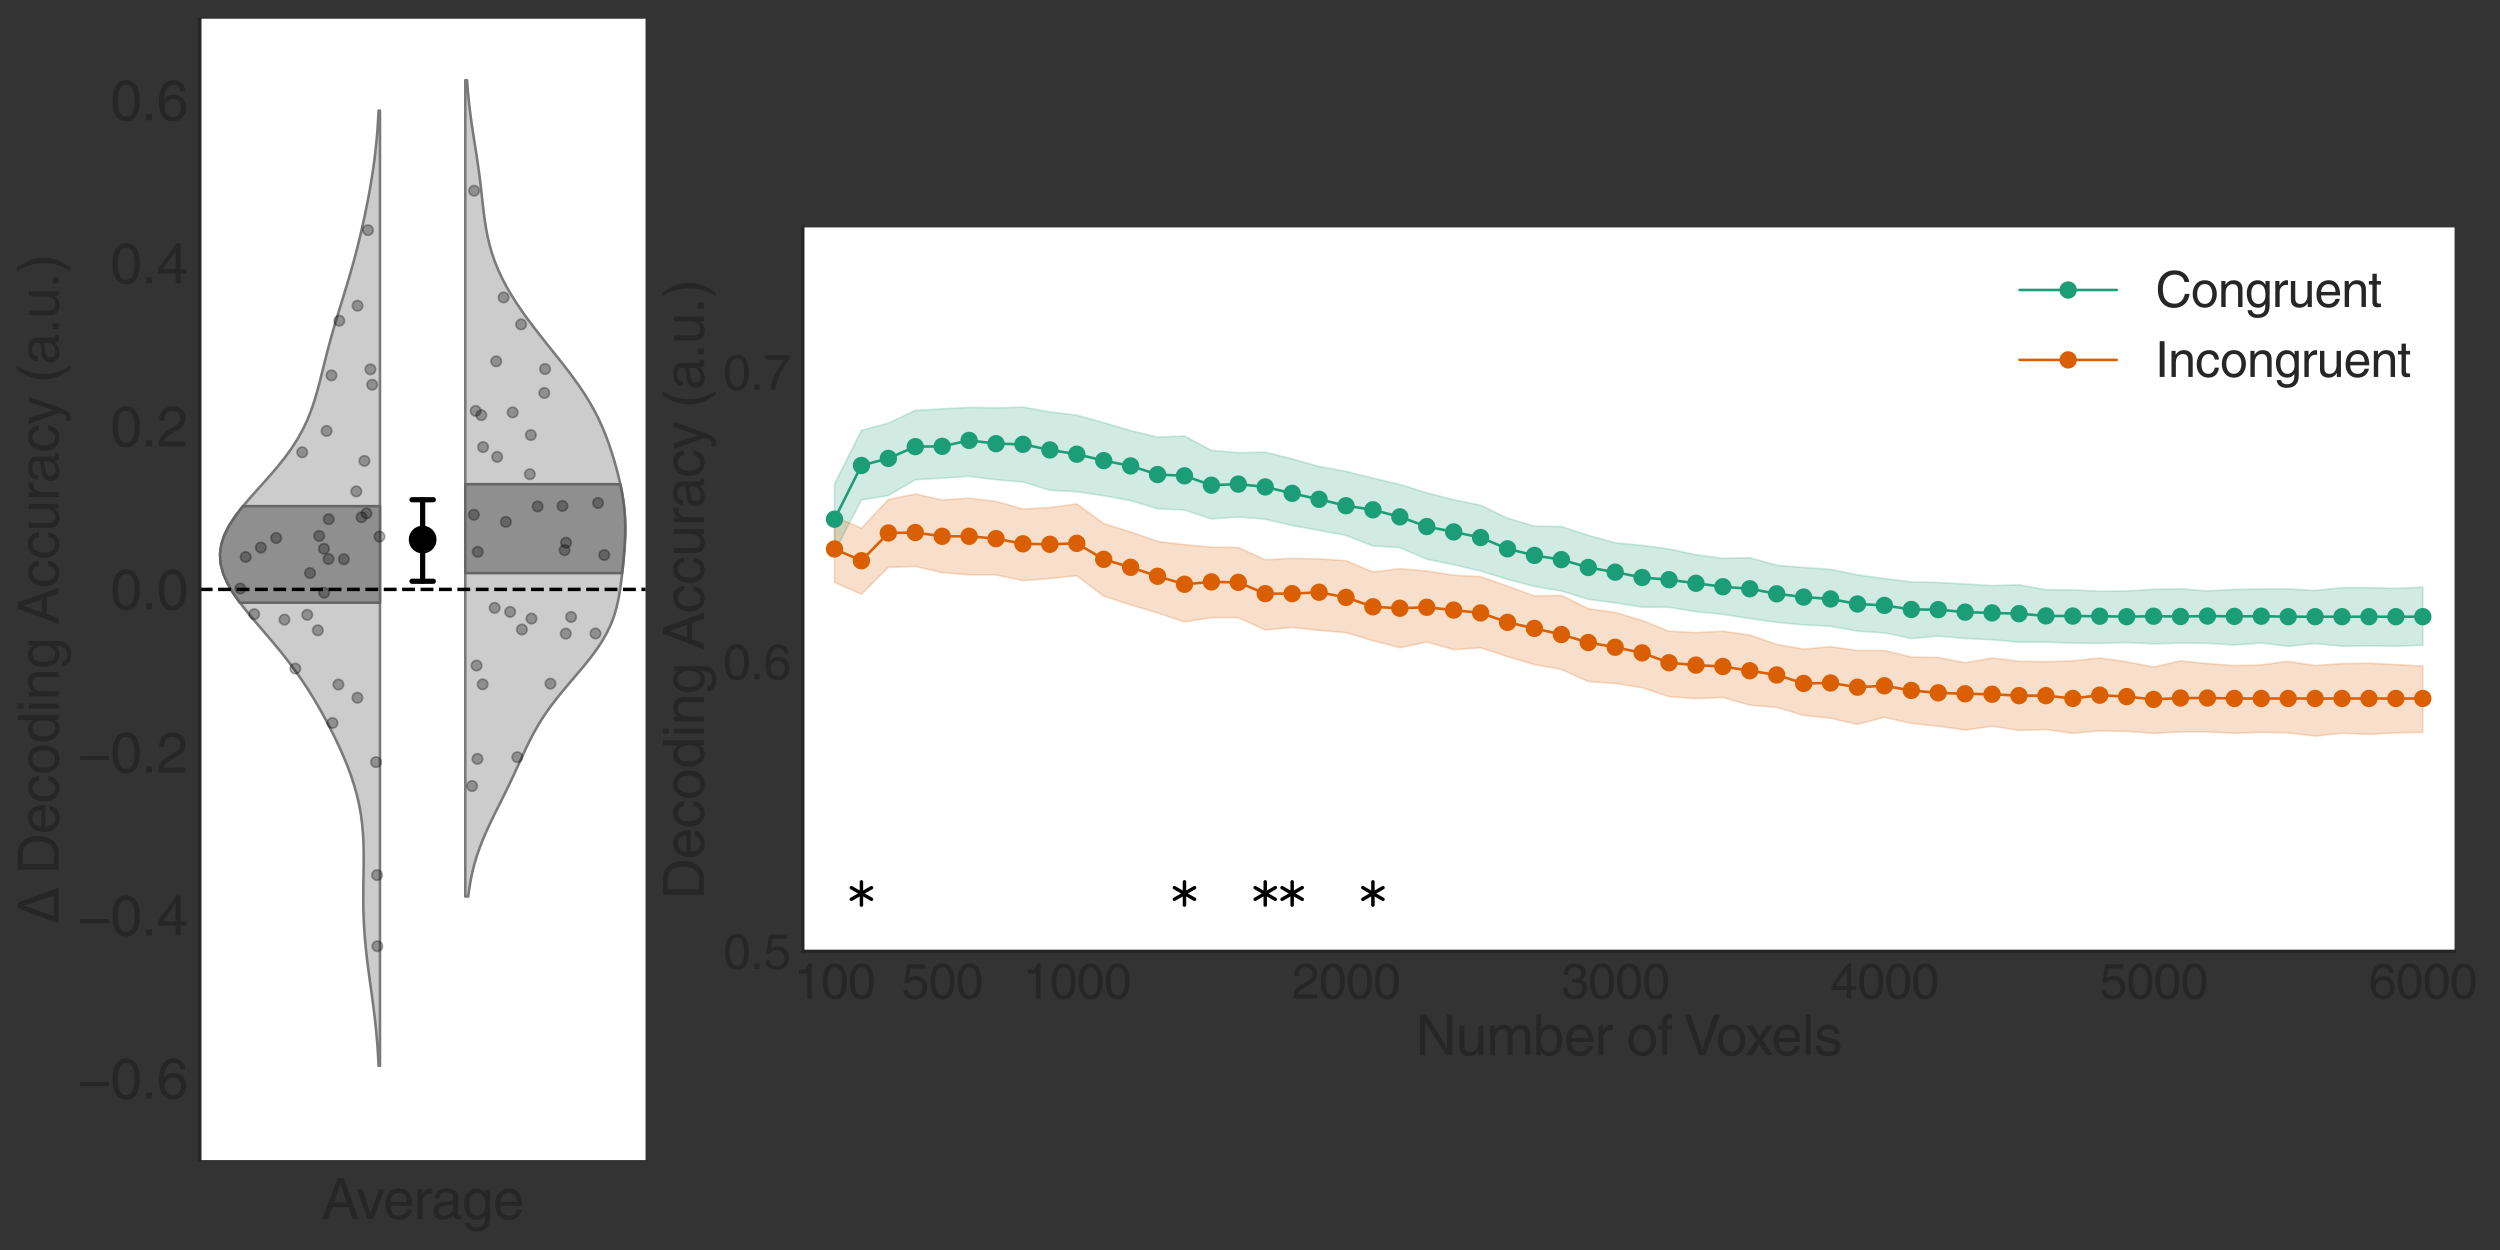 <?xml version="1.0" encoding="utf-8" standalone="no"?>
<!DOCTYPE svg PUBLIC "-//W3C//DTD SVG 1.1//EN"
  "http://www.w3.org/Graphics/SVG/1.1/DTD/svg11.dtd">
<svg height="720pt" version="1.1" viewBox="0 0 1440 720" width="1440pt" xmlns="http://www.w3.org/2000/svg" xmlns:xlink="http://www.w3.org/1999/xlink">
 <rect x="0" y="0" width="1440" height="720" fill="#333333" stroke="none"/>
 <defs>
  <style type="text/css">*{stroke-linecap:butt;stroke-linejoin:round;}</style>
 </defs>
 <g id="figure_1">
  <g id="patch_1">
   <path d="M 0 720 
L 1440 720 
L 1440 0 
L 0 0 
z
" style="fill:none;"/>
  </g>
  <g id="axes_1">
   <g id="patch_2">
    <path d="M 462.38 548 
L 1413.821 548 
L 1413.821 131 
L 462.38 131 
z
" style="fill:#ffffff;"/>
   </g>
   <g id="matplotlib.axis_1">
    <g id="xtick_1">
     <g id="text_1">
      <!-- 100 -->
      <g style="fill:#262626;" transform="translate(457.321 575.099)scale(0.28 -0.28)">
       <defs>
        <path d="M 2297 0 
L 1697 0 
L 1697 3194 
L 647 3194 
L 647 3641 
Q 1197 3659 1465 3817 
Q 1734 3975 1856 4500 
L 2297 4500 
L 2297 0 
z
" id="HelveticaWorld-Regular-31" transform="scale(0.016)"/>
        <path d="M 2719 2188 
Q 2719 3091 2480 3542 
Q 2241 3994 1778 3994 
Q 1325 3994 1081 3542 
Q 838 3091 838 2188 
Q 838 1313 1078 848 
Q 1319 384 1778 384 
Q 2241 384 2480 832 
Q 2719 1281 2719 2188 
z
M 3322 2188 
Q 3322 1081 2922 479 
Q 2522 -122 1778 -122 
Q 1006 -122 622 501 
Q 238 1125 238 2188 
Q 238 3278 631 3889 
Q 1025 4500 1778 4500 
Q 2522 4500 2922 3892 
Q 3322 3284 3322 2188 
z
" id="HelveticaWorld-Regular-30" transform="scale(0.016)"/>
       </defs>
       <use xlink:href="#HelveticaWorld-Regular-31"/>
       <use x="55.615" xlink:href="#HelveticaWorld-Regular-30"/>
       <use x="111.23" xlink:href="#HelveticaWorld-Regular-30"/>
      </g>
     </g>
    </g>
    <g id="xtick_2">
     <g id="text_2">
      <!-- 500 -->
      <g style="fill:#262626;" transform="translate(519.345 575.099)scale(0.28 -0.28)">
       <defs>
        <path d="M 941 2619 
Q 1313 2900 1813 2900 
Q 2419 2900 2855 2497 
Q 3291 2094 3291 1459 
Q 3291 769 2870 320 
Q 2450 -128 1691 -128 
Q 1031 -128 650 195 
Q 269 519 206 1113 
L 788 1113 
Q 831 750 1072 558 
Q 1313 366 1741 366 
Q 2156 366 2422 653 
Q 2688 941 2688 1388 
Q 2688 1844 2409 2119 
Q 2131 2394 1691 2394 
Q 1191 2394 856 1966 
L 372 1991 
L 709 4397 
L 3041 4397 
L 3041 3853 
L 1131 3853 
L 941 2619 
z
" id="HelveticaWorld-Regular-35" transform="scale(0.016)"/>
       </defs>
       <use xlink:href="#HelveticaWorld-Regular-35"/>
       <use x="55.615" xlink:href="#HelveticaWorld-Regular-30"/>
       <use x="111.23" xlink:href="#HelveticaWorld-Regular-30"/>
      </g>
     </g>
    </g>
    <g id="xtick_3">
     <g id="text_3">
      <!-- 1000 -->
      <g style="fill:#262626;" transform="translate(589.089 575.099)scale(0.28 -0.28)">
       <use xlink:href="#HelveticaWorld-Regular-31"/>
       <use x="55.615" xlink:href="#HelveticaWorld-Regular-30"/>
       <use x="111.23" xlink:href="#HelveticaWorld-Regular-30"/>
       <use x="166.846" xlink:href="#HelveticaWorld-Regular-30"/>
      </g>
     </g>
    </g>
    <g id="xtick_4">
     <g id="text_4">
      <!-- 2000 -->
      <g style="fill:#262626;" transform="translate(744.148 575.099)scale(0.28 -0.28)">
       <defs>
        <path d="M 281 2888 
Q 281 3681 690 4090 
Q 1100 4500 1838 4500 
Q 2456 4500 2850 4125 
Q 3244 3750 3244 3156 
Q 3244 2694 3017 2376 
Q 2791 2059 2350 1819 
L 1575 1394 
Q 891 1019 800 531 
L 3244 531 
L 3244 0 
L 166 0 
Q 191 634 441 1056 
Q 691 1478 1222 1784 
L 2028 2253 
Q 2350 2438 2497 2636 
Q 2644 2834 2644 3181 
Q 2644 3525 2403 3759 
Q 2163 3994 1753 3994 
Q 1300 3994 1075 3695 
Q 850 3397 844 2888 
L 281 2888 
z
" id="HelveticaWorld-Regular-32" transform="scale(0.016)"/>
       </defs>
       <use xlink:href="#HelveticaWorld-Regular-32"/>
       <use x="55.615" xlink:href="#HelveticaWorld-Regular-30"/>
       <use x="111.23" xlink:href="#HelveticaWorld-Regular-30"/>
       <use x="166.846" xlink:href="#HelveticaWorld-Regular-30"/>
      </g>
     </g>
    </g>
    <g id="xtick_5">
     <g id="text_5">
      <!-- 3000 -->
      <g style="fill:#262626;" transform="translate(899.206 575.099)scale(0.28 -0.28)">
       <defs>
        <path d="M 1434 2559 
Q 1575 2547 1728 2547 
Q 2125 2547 2354 2730 
Q 2584 2913 2584 3284 
Q 2584 3584 2370 3789 
Q 2156 3994 1753 3994 
Q 1306 3994 1098 3731 
Q 891 3469 878 3028 
L 325 3028 
Q 325 3731 694 4115 
Q 1063 4500 1778 4500 
Q 2413 4500 2791 4173 
Q 3169 3847 3169 3316 
Q 3169 2631 2591 2388 
L 2591 2375 
Q 3341 2119 3341 1325 
Q 3341 691 2919 284 
Q 2497 -122 1722 -122 
Q 1088 -122 678 211 
Q 269 544 219 1375 
L 800 1375 
Q 813 856 1056 620 
Q 1300 384 1759 384 
Q 2203 384 2472 631 
Q 2741 878 2741 1253 
Q 2741 1663 2484 1872 
Q 2228 2081 1691 2081 
Q 1563 2081 1434 2075 
L 1434 2559 
z
" id="HelveticaWorld-Regular-33" transform="scale(0.016)"/>
       </defs>
       <use xlink:href="#HelveticaWorld-Regular-33"/>
       <use x="55.615" xlink:href="#HelveticaWorld-Regular-30"/>
       <use x="111.23" xlink:href="#HelveticaWorld-Regular-30"/>
       <use x="166.846" xlink:href="#HelveticaWorld-Regular-30"/>
      </g>
     </g>
    </g>
    <g id="xtick_6">
     <g id="text_6">
      <!-- 4000 -->
      <g style="fill:#262626;" transform="translate(1054.265 575.099)scale(0.28 -0.28)">
       <defs>
        <path d="M 678 1581 
L 2125 1581 
L 2125 3622 
L 2113 3622 
L 678 1581 
z
M 2688 1094 
L 2688 0 
L 2125 0 
L 2125 1094 
L 159 1094 
L 159 1644 
L 2222 4500 
L 2688 4500 
L 2688 1581 
L 3347 1581 
L 3347 1094 
L 2688 1094 
z
" id="HelveticaWorld-Regular-34" transform="scale(0.016)"/>
       </defs>
       <use xlink:href="#HelveticaWorld-Regular-34"/>
       <use x="55.615" xlink:href="#HelveticaWorld-Regular-30"/>
       <use x="111.23" xlink:href="#HelveticaWorld-Regular-30"/>
       <use x="166.846" xlink:href="#HelveticaWorld-Regular-30"/>
      </g>
     </g>
    </g>
    <g id="xtick_7">
     <g id="text_7">
      <!-- 5000 -->
      <g style="fill:#262626;" transform="translate(1209.324 575.099)scale(0.28 -0.28)">
       <use xlink:href="#HelveticaWorld-Regular-35"/>
       <use x="55.615" xlink:href="#HelveticaWorld-Regular-30"/>
       <use x="111.23" xlink:href="#HelveticaWorld-Regular-30"/>
       <use x="166.846" xlink:href="#HelveticaWorld-Regular-30"/>
      </g>
     </g>
    </g>
    <g id="xtick_8">
     <g id="text_8">
      <!-- 6000 -->
      <g style="fill:#262626;" transform="translate(1364.383 575.099)scale(0.28 -0.28)">
       <defs>
        <path d="M 903 1381 
Q 903 941 1165 662 
Q 1428 384 1850 384 
Q 2253 384 2492 668 
Q 2731 953 2731 1416 
Q 2731 1819 2495 2091 
Q 2259 2363 1825 2363 
Q 1403 2363 1153 2097 
Q 903 1831 903 1381 
z
M 2669 3303 
Q 2606 3647 2414 3820 
Q 2222 3994 1894 3994 
Q 1375 3994 1103 3487 
Q 831 2981 825 2328 
L 838 2316 
Q 1197 2869 1906 2869 
Q 2472 2869 2894 2494 
Q 3316 2119 3316 1441 
Q 3316 769 2916 323 
Q 2516 -122 1838 -122 
Q 1056 -122 650 434 
Q 244 991 244 2094 
Q 244 3156 659 3828 
Q 1075 4500 1906 4500 
Q 2444 4500 2816 4179 
Q 3188 3859 3219 3303 
L 2669 3303 
z
" id="HelveticaWorld-Regular-36" transform="scale(0.016)"/>
       </defs>
       <use xlink:href="#HelveticaWorld-Regular-36"/>
       <use x="55.615" xlink:href="#HelveticaWorld-Regular-30"/>
       <use x="111.23" xlink:href="#HelveticaWorld-Regular-30"/>
       <use x="166.846" xlink:href="#HelveticaWorld-Regular-30"/>
      </g>
     </g>
    </g>
    <g id="text_9">
     <!-- Number of Voxels -->
     <g style="fill:#262626;" transform="translate(815.243 607.866)scale(0.32 -0.32)">
      <defs>
       <path d="M 3559 4594 
L 4159 4594 
L 4159 0 
L 3469 0 
L 1125 3713 
L 1113 3713 
L 1113 0 
L 519 0 
L 519 4594 
L 1247 4594 
L 3547 884 
L 3559 884 
L 3559 4594 
z
" id="HelveticaWorld-Regular-4e" transform="scale(0.016)"/>
       <path d="M 391 3347 
L 953 3347 
L 953 1125 
Q 953 756 1120 573 
Q 1288 391 1600 391 
Q 2034 391 2278 698 
Q 2522 1006 2522 1503 
L 2522 3347 
L 3084 3347 
L 3084 0 
L 2553 0 
L 2553 488 
L 2541 500 
Q 2222 -97 1478 -97 
Q 997 -97 694 165 
Q 391 428 391 941 
L 391 3347 
z
" id="HelveticaWorld-Regular-75" transform="scale(0.016)"/>
       <path d="M 422 3347 
L 953 3347 
L 953 2875 
L 966 2875 
Q 1344 3444 1978 3444 
Q 2606 3444 2869 2900 
Q 3109 3194 3334 3319 
Q 3559 3444 3891 3444 
Q 4325 3444 4626 3159 
Q 4928 2875 4928 2316 
L 4928 0 
L 4366 0 
L 4366 2163 
Q 4366 2553 4219 2745 
Q 4072 2938 3744 2938 
Q 3413 2938 3184 2669 
Q 2956 2400 2956 2041 
L 2956 0 
L 2394 0 
L 2394 2316 
Q 2394 2606 2259 2772 
Q 2125 2938 1869 2938 
Q 1466 2938 1225 2638 
Q 984 2338 984 1825 
L 984 0 
L 422 0 
L 422 3347 
z
" id="HelveticaWorld-Regular-6d" transform="scale(0.016)"/>
       <path d="M 2778 1684 
Q 2778 2356 2540 2647 
Q 2303 2938 1863 2938 
Q 1416 2931 1187 2589 
Q 959 2247 959 1600 
Q 959 941 1234 666 
Q 1509 391 1875 391 
Q 2291 391 2534 733 
Q 2778 1075 2778 1684 
z
M 422 0 
L 422 4594 
L 984 4594 
L 984 2925 
L 997 2925 
Q 1356 3444 1966 3444 
Q 2591 3444 2975 2980 
Q 3359 2516 3359 1772 
Q 3359 934 2971 418 
Q 2584 -97 1888 -97 
Q 1275 -97 966 416 
L 953 416 
L 953 0 
L 422 0 
z
" id="HelveticaWorld-Regular-62" transform="scale(0.016)"/>
       <path d="M 2719 1941 
Q 2675 2484 2431 2711 
Q 2188 2938 1784 2938 
Q 1375 2938 1123 2650 
Q 872 2363 856 1941 
L 2719 1941 
z
M 3256 1050 
Q 3163 531 2747 191 
Q 2381 -97 1784 -103 
Q 1081 -97 668 358 
Q 256 813 256 1581 
Q 256 2463 681 2953 
Q 1106 3444 1863 3444 
Q 2541 3444 2922 2937 
Q 3303 2431 3303 1491 
L 856 1491 
Q 856 966 1100 678 
Q 1344 391 1831 391 
Q 2175 391 2422 598 
Q 2669 806 2694 1050 
L 3256 1050 
z
" id="HelveticaWorld-Regular-65" transform="scale(0.016)"/>
       <path d="M 984 0 
L 422 0 
L 422 3347 
L 953 3347 
L 953 2791 
L 966 2791 
Q 1331 3444 1906 3444 
Q 1997 3444 2053 3425 
L 2053 2841 
L 1844 2841 
Q 1466 2841 1225 2584 
Q 984 2328 984 1947 
L 984 0 
z
" id="HelveticaWorld-Regular-72" transform="scale(0.016)"/>
       <path id="HelveticaWorld-Regular-20" transform="scale(0.016)"/>
       <path d="M 813 1678 
Q 813 1119 1066 758 
Q 1319 397 1784 397 
Q 2266 397 2516 775 
Q 2766 1153 2766 1678 
Q 2766 2209 2516 2579 
Q 2266 2950 1784 2950 
Q 1338 2950 1075 2601 
Q 813 2253 813 1678 
z
M 238 1678 
Q 238 2425 653 2934 
Q 1069 3444 1784 3444 
Q 2516 3444 2928 2928 
Q 3341 2413 3341 1678 
Q 3341 941 2931 422 
Q 2522 -97 1784 -97 
Q 1075 -97 656 406 
Q 238 909 238 1678 
z
" id="HelveticaWorld-Regular-6f" transform="scale(0.016)"/>
       <path d="M 1100 2881 
L 1100 0 
L 538 0 
L 538 2881 
L 78 2881 
L 78 3347 
L 538 3347 
L 538 3922 
Q 538 4300 767 4479 
Q 997 4659 1409 4659 
Q 1550 4659 1663 4647 
L 1663 4141 
Q 1563 4153 1434 4153 
Q 1247 4153 1173 4061 
Q 1100 3969 1100 3763 
L 1100 3347 
L 1663 3347 
L 1663 2881 
L 1100 2881 
z
" id="HelveticaWorld-Regular-66" transform="scale(0.016)"/>
       <path d="M 3413 4594 
L 4109 4594 
L 2425 0 
L 1772 0 
L 97 4594 
L 788 4594 
L 2100 678 
L 2113 678 
L 3413 4594 
z
" id="HelveticaWorld-Regular-56" transform="scale(0.016)"/>
       <path d="M 3138 0 
L 2413 0 
L 1588 1259 
L 781 0 
L 72 0 
L 1241 1722 
L 128 3347 
L 844 3347 
L 1619 2169 
L 2400 3347 
L 3084 3347 
L 1959 1722 
L 3138 0 
z
" id="HelveticaWorld-Regular-78" transform="scale(0.016)"/>
       <path d="M 984 0 
L 422 0 
L 422 4594 
L 984 4594 
L 984 0 
z
" id="HelveticaWorld-Regular-6c" transform="scale(0.016)"/>
       <path d="M 2309 2394 
Q 2297 2694 2095 2825 
Q 1894 2956 1516 2956 
Q 1241 2956 1045 2834 
Q 850 2713 850 2484 
Q 850 2303 965 2217 
Q 1081 2131 1466 2034 
L 2022 1894 
Q 2528 1766 2745 1567 
Q 2963 1369 2963 1013 
Q 2963 519 2602 211 
Q 2241 -97 1638 -97 
Q 934 -97 573 195 
Q 213 488 206 1075 
L 750 1075 
Q 763 728 980 559 
Q 1197 391 1631 391 
Q 1984 391 2192 531 
Q 2400 672 2400 922 
Q 2400 1100 2265 1206 
Q 2131 1313 1734 1403 
L 1081 1563 
Q 684 1663 495 1861 
Q 306 2059 306 2375 
Q 306 2869 659 3156 
Q 1013 3444 1581 3444 
Q 2188 3444 2511 3148 
Q 2834 2853 2853 2394 
L 2309 2394 
z
" id="HelveticaWorld-Regular-73" transform="scale(0.016)"/>
      </defs>
      <use xlink:href="#HelveticaWorld-Regular-4e"/>
      <use x="73.096" xlink:href="#HelveticaWorld-Regular-75"/>
      <use x="127.881" xlink:href="#HelveticaWorld-Regular-6d"/>
      <use x="210.889" xlink:href="#HelveticaWorld-Regular-62"/>
      <use x="267.383" xlink:href="#HelveticaWorld-Regular-65"/>
      <use x="322.803" xlink:href="#HelveticaWorld-Regular-72"/>
      <use x="355.371" xlink:href="#HelveticaWorld-Regular-20"/>
      <use x="379.785" xlink:href="#HelveticaWorld-Regular-6f"/>
      <use x="435.693" xlink:href="#HelveticaWorld-Regular-66"/>
      <use x="463.379" xlink:href="#HelveticaWorld-Regular-20"/>
      <use x="482.793" xlink:href="#HelveticaWorld-Regular-56"/>
      <use x="540.619" xlink:href="#HelveticaWorld-Regular-6f"/>
      <use x="593.652" xlink:href="#HelveticaWorld-Regular-78"/>
      <use x="640.402" xlink:href="#HelveticaWorld-Regular-65"/>
      <use x="695.822" xlink:href="#HelveticaWorld-Regular-6c"/>
      <use x="717.844" xlink:href="#HelveticaWorld-Regular-73"/>
     </g>
    </g>
   </g>
   <g id="matplotlib.axis_2">
    <g id="ytick_1">
     <g id="text_10">
      <!-- 0.5 -->
      <g style="fill:#262626;" transform="translate(416.46 558.049)scale(0.28 -0.28)">
       <defs>
        <path d="M 1222 0 
L 556 0 
L 556 678 
L 1222 678 
L 1222 0 
z
" id="HelveticaWorld-Regular-2e" transform="scale(0.016)"/>
       </defs>
       <use xlink:href="#HelveticaWorld-Regular-30"/>
       <use x="55.615" xlink:href="#HelveticaWorld-Regular-2e"/>
       <use x="83.398" xlink:href="#HelveticaWorld-Regular-35"/>
      </g>
     </g>
    </g>
    <g id="ytick_2">
     <g id="text_11">
      <!-- 0.6 -->
      <g style="fill:#262626;" transform="translate(416.46 391.249)scale(0.28 -0.28)">
       <use xlink:href="#HelveticaWorld-Regular-30"/>
       <use x="55.615" xlink:href="#HelveticaWorld-Regular-2e"/>
       <use x="83.398" xlink:href="#HelveticaWorld-Regular-36"/>
      </g>
     </g>
    </g>
    <g id="ytick_3">
     <g id="text_12">
      <!-- 0.7 -->
      <g style="fill:#262626;" transform="translate(416.46 224.449)scale(0.28 -0.28)">
       <defs>
        <path d="M 238 4403 
L 3347 4403 
L 3347 3909 
Q 2706 3256 2175 2143 
Q 1644 1031 1497 0 
L 878 0 
Q 972 850 1500 1954 
Q 2028 3059 2713 3853 
L 238 3853 
L 238 4403 
z
" id="HelveticaWorld-Regular-37" transform="scale(0.016)"/>
       </defs>
       <use xlink:href="#HelveticaWorld-Regular-30"/>
       <use x="55.615" xlink:href="#HelveticaWorld-Regular-2e"/>
       <use x="83.398" xlink:href="#HelveticaWorld-Regular-37"/>
      </g>
     </g>
    </g>
    <g id="text_13">
     <!-- Decoding Accuracy (a.u.) -->
     <g style="fill:#262626;" transform="translate(405.415 518.028)rotate(-90)scale(0.32 -0.32)">
      <defs>
       <path d="M 1141 531 
L 2344 531 
Q 2969 531 3322 1011 
Q 3675 1491 3675 2322 
Q 3675 3144 3319 3600 
Q 2963 4056 2291 4063 
L 1141 4063 
L 1141 531 
z
M 519 4594 
L 2381 4594 
Q 3284 4594 3795 3973 
Q 4306 3353 4306 2363 
Q 4306 1300 3795 650 
Q 3284 0 2356 0 
L 519 0 
L 519 4594 
z
" id="HelveticaWorld-Regular-44" transform="scale(0.016)"/>
       <path d="M 2534 2222 
Q 2413 2938 1741 2938 
Q 1325 2938 1072 2605 
Q 819 2272 819 1678 
Q 819 1031 1053 711 
Q 1288 391 1734 391 
Q 2034 391 2253 611 
Q 2472 831 2534 1184 
L 3078 1184 
Q 2994 563 2639 233 
Q 2284 -97 1722 -97 
Q 1063 -97 641 354 
Q 219 806 219 1581 
Q 219 2431 641 2937 
Q 1063 3444 1825 3444 
Q 2381 3444 2711 3111 
Q 3041 2778 3078 2222 
L 2534 2222 
z
" id="HelveticaWorld-Regular-63" transform="scale(0.016)"/>
       <path d="M 838 1684 
Q 838 1063 1084 727 
Q 1331 391 1741 391 
Q 2131 391 2393 678 
Q 2656 966 2656 1516 
Q 2656 2222 2432 2580 
Q 2209 2938 1753 2938 
Q 1319 2938 1078 2653 
Q 838 2369 838 1684 
z
M 3225 0 
L 2694 0 
L 2694 459 
L 2681 459 
Q 2363 -97 1716 -97 
Q 1019 -97 637 434 
Q 256 966 256 1772 
Q 256 2516 634 2980 
Q 1013 3444 1650 3444 
Q 2278 3444 2650 2875 
L 2663 2913 
L 2663 4594 
L 3225 4594 
L 3225 0 
z
" id="HelveticaWorld-Regular-64" transform="scale(0.016)"/>
       <path d="M 422 3956 
L 422 4594 
L 984 4594 
L 984 3956 
L 422 3956 
z
M 984 0 
L 422 0 
L 422 3347 
L 984 3347 
L 984 0 
z
" id="HelveticaWorld-Regular-69" transform="scale(0.016)"/>
       <path d="M 3150 0 
L 2584 0 
L 2584 2059 
Q 2584 2534 2418 2736 
Q 2253 2938 1869 2938 
Q 1491 2938 1237 2650 
Q 984 2363 984 1825 
L 984 0 
L 422 0 
L 422 3347 
L 953 3347 
L 953 2875 
L 966 2875 
Q 1363 3444 1978 3444 
Q 2547 3444 2848 3142 
Q 3150 2841 3150 2278 
L 3150 0 
z
" id="HelveticaWorld-Regular-6e" transform="scale(0.016)"/>
       <path d="M 831 1684 
Q 831 1069 1075 730 
Q 1319 391 1734 391 
Q 2138 391 2394 684 
Q 2650 978 2650 1516 
Q 2650 2222 2426 2580 
Q 2203 2938 1747 2938 
Q 1288 2938 1059 2633 
Q 831 2328 831 1684 
z
M 3188 191 
Q 3188 -616 2800 -1012 
Q 2413 -1409 1631 -1409 
Q 1069 -1409 736 -1150 
Q 403 -891 353 -409 
L 916 -409 
Q 959 -653 1142 -797 
Q 1325 -941 1672 -941 
Q 2144 -941 2384 -687 
Q 2625 -434 2625 134 
L 2625 372 
L 2613 372 
Q 2297 -97 1722 -97 
Q 1006 -97 628 431 
Q 250 959 250 1772 
Q 250 2516 631 2980 
Q 1013 3444 1644 3444 
Q 2278 3444 2644 2875 
L 2656 2875 
L 2656 3347 
L 3188 3347 
L 3188 191 
z
" id="HelveticaWorld-Regular-67" transform="scale(0.016)"/>
       <path d="M 2816 1888 
L 2138 3909 
L 2125 3909 
L 1388 1888 
L 2816 1888 
z
M 1197 1338 
L 716 0 
L 78 0 
L 1806 4594 
L 2509 4594 
L 4172 0 
L 3494 0 
L 3041 1338 
L 1197 1338 
z
" id="HelveticaWorld-Regular-41" transform="scale(0.016)"/>
       <path d="M 2456 1709 
Q 2394 1644 2211 1603 
Q 2028 1563 1528 1497 
Q 1159 1453 986 1315 
Q 813 1178 813 953 
Q 813 678 959 525 
Q 1106 372 1428 372 
Q 1831 372 2143 601 
Q 2456 831 2456 1159 
L 2456 1709 
z
M 397 2328 
Q 416 2894 764 3169 
Q 1113 3444 1778 3444 
Q 2309 3444 2668 3203 
Q 3028 2963 3028 2509 
L 3028 581 
Q 3028 384 3206 384 
Q 3278 384 3391 409 
L 3391 0 
Q 3238 -63 3072 -63 
Q 2784 -63 2643 60 
Q 2503 184 2497 447 
Q 2016 -97 1288 -97 
Q 813 -97 525 172 
Q 238 441 238 872 
Q 238 1313 488 1584 
Q 738 1856 1216 1913 
L 2209 2034 
Q 2478 2075 2478 2431 
Q 2478 2694 2283 2834 
Q 2088 2975 1691 2975 
Q 1338 2975 1148 2819 
Q 959 2663 922 2328 
L 397 2328 
z
" id="HelveticaWorld-Regular-61" transform="scale(0.016)"/>
       <path d="M 2497 3347 
L 3109 3347 
L 1913 63 
Q 1881 -25 1850 -103 
Q 1578 -828 1381 -1098 
Q 1184 -1369 744 -1369 
Q 513 -1369 366 -1319 
L 366 -806 
Q 525 -863 716 -863 
Q 922 -863 1017 -733 
Q 1113 -603 1300 -97 
L 56 3347 
L 691 3347 
L 1588 622 
L 1600 622 
L 2497 3347 
z
" id="HelveticaWorld-Regular-79" transform="scale(0.016)"/>
       <path d="M 1906 4691 
Q 1338 3675 1188 3037 
Q 1038 2400 1038 1631 
Q 1038 872 1242 215 
Q 1447 -441 1913 -1325 
L 1538 -1325 
Q 1006 -550 720 140 
Q 434 831 434 1672 
Q 434 2463 693 3180 
Q 953 3897 1516 4691 
L 1906 4691 
z
" id="HelveticaWorld-Regular-28" transform="scale(0.016)"/>
       <path d="M 225 -1325 
Q 788 -306 938 330 
Q 1088 966 1088 1734 
Q 1088 2497 886 3153 
Q 684 3809 219 4691 
L 588 4691 
Q 1125 3916 1411 3225 
Q 1697 2534 1697 1697 
Q 1697 903 1437 186 
Q 1178 -531 616 -1325 
L 225 -1325 
z
" id="HelveticaWorld-Regular-29" transform="scale(0.016)"/>
      </defs>
      <use xlink:href="#HelveticaWorld-Regular-44"/>
      <use x="72.021" xlink:href="#HelveticaWorld-Regular-65"/>
      <use x="127.441" xlink:href="#HelveticaWorld-Regular-63"/>
      <use x="178.711" xlink:href="#HelveticaWorld-Regular-6f"/>
      <use x="234.619" xlink:href="#HelveticaWorld-Regular-64"/>
      <use x="291.602" xlink:href="#HelveticaWorld-Regular-69"/>
      <use x="313.623" xlink:href="#HelveticaWorld-Regular-6e"/>
      <use x="368.799" xlink:href="#HelveticaWorld-Regular-67"/>
      <use x="424.707" xlink:href="#HelveticaWorld-Regular-20"/>
      <use x="449.121" xlink:href="#HelveticaWorld-Regular-41"/>
      <use x="514.82" xlink:href="#HelveticaWorld-Regular-63"/>
      <use x="566.09" xlink:href="#HelveticaWorld-Regular-63"/>
      <use x="617.359" xlink:href="#HelveticaWorld-Regular-75"/>
      <use x="672.145" xlink:href="#HelveticaWorld-Regular-72"/>
      <use x="703.713" xlink:href="#HelveticaWorld-Regular-61"/>
      <use x="758.645" xlink:href="#HelveticaWorld-Regular-63"/>
      <use x="809.914" xlink:href="#HelveticaWorld-Regular-79"/>
      <use x="859.523" xlink:href="#HelveticaWorld-Regular-20"/>
      <use x="883.938" xlink:href="#HelveticaWorld-Regular-28"/>
      <use x="917.238" xlink:href="#HelveticaWorld-Regular-61"/>
      <use x="972.17" xlink:href="#HelveticaWorld-Regular-2e"/>
      <use x="999.953" xlink:href="#HelveticaWorld-Regular-75"/>
      <use x="1054.738" xlink:href="#HelveticaWorld-Regular-2e"/>
      <use x="1082.521" xlink:href="#HelveticaWorld-Regular-29"/>
     </g>
    </g>
   </g>
   <g id="PolyCollection_1">
    <defs>
     <path d="M 480.677 -441.155 
L 480.677 -402.119 
L 496.183 -432.038 
L 511.689 -434.566 
L 527.195 -443.682 
L 542.701 -444.57 
L 558.207 -445.653 
L 573.712 -443.682 
L 589.218 -442.36 
L 604.724 -437.62 
L 620.23 -436.764 
L 635.736 -434.461 
L 651.242 -431.663 
L 666.748 -426.955 
L 682.254 -426.233 
L 697.759 -421.117 
L 713.265 -422.2 
L 728.771 -420.922 
L 744.277 -417.326 
L 759.783 -414.513 
L 775.289 -411.611 
L 790.795 -405.502 
L 806.301 -404.57 
L 821.806 -397.877 
L 837.312 -394.671 
L 852.818 -391.136 
L 868.324 -386.277 
L 883.83 -382.215 
L 899.336 -379.583 
L 914.842 -374.814 
L 930.348 -372.723 
L 945.854 -370.301 
L 961.359 -370.196 
L 976.865 -367.683 
L 992.371 -366.134 
L 1007.877 -363.712 
L 1023.383 -361.531 
L 1038.889 -360.087 
L 1054.395 -359.289 
L 1069.901 -356.462 
L 1085.406 -355.469 
L 1100.912 -352.234 
L 1116.418 -353.588 
L 1131.924 -352.234 
L 1147.43 -351.512 
L 1162.936 -350.082 
L 1178.442 -350.173 
L 1193.948 -349.526 
L 1209.453 -349.436 
L 1224.959 -349.902 
L 1240.465 -349.137 
L 1255.971 -349.617 
L 1271.477 -349.451 
L 1286.983 -348.443 
L 1302.489 -349.631 
L 1317.995 -347.736 
L 1333.5 -349.346 
L 1349.006 -347.812 
L 1364.512 -347.992 
L 1380.018 -347.826 
L 1395.524 -348.339 
L 1395.524 -381.807 
L 1395.524 -381.807 
L 1380.018 -381.042 
L 1364.512 -381.493 
L 1349.006 -381.493 
L 1333.5 -379.868 
L 1317.995 -380.785 
L 1302.489 -380.771 
L 1286.983 -380.439 
L 1271.477 -379.626 
L 1255.971 -380.861 
L 1240.465 -380.514 
L 1224.959 -379.597 
L 1209.453 -379.431 
L 1193.948 -380.244 
L 1178.442 -380.334 
L 1162.936 -383.132 
L 1147.43 -382.695 
L 1131.924 -383.583 
L 1116.418 -384.471 
L 1100.912 -384.832 
L 1085.406 -386.742 
L 1069.901 -388.909 
L 1054.395 -392.068 
L 1038.889 -393.089 
L 1023.383 -394.414 
L 1007.877 -398.732 
L 992.371 -398.386 
L 976.865 -400.462 
L 961.359 -403.787 
L 945.854 -405.863 
L 930.348 -407.307 
L 914.842 -411.64 
L 899.336 -416.694 
L 883.83 -416.965 
L 868.324 -421.478 
L 852.818 -428.984 
L 837.312 -432.143 
L 821.806 -436.143 
L 806.301 -440.988 
L 790.795 -444.584 
L 775.289 -448.48 
L 759.783 -451.278 
L 744.277 -455.686 
L 728.771 -459.568 
L 713.265 -459.221 
L 697.759 -460.575 
L 682.254 -468.817 
L 666.748 -468.232 
L 651.242 -471.948 
L 635.736 -476.551 
L 620.23 -480.883 
L 604.724 -482.703 
L 589.218 -485.501 
L 573.712 -485.035 
L 558.207 -485.306 
L 542.701 -484.494 
L 527.195 -483.577 
L 511.689 -476.266 
L 496.183 -472.114 
L 480.677 -441.155 
z
" id="m0fa5b3c3d7" style="stroke:#1b9e77;stroke-opacity:0.2;"/>
    </defs>
    <g clip-path="url(#pdf38e20e5f)">
     <use style="fill:#1b9e77;fill-opacity:0.2;stroke:#1b9e77;stroke-opacity:0.2;" x="0" xlink:href="#m0fa5b3c3d7" y="720"/>
    </g>
   </g>
   <g id="PolyCollection_2">
    <defs>
     <path d="M 480.677 -422.471 
L 480.677 -384.562 
L 496.183 -377.749 
L 511.689 -393.183 
L 527.195 -393.768 
L 542.701 -390.205 
L 558.207 -388.894 
L 573.712 -388.851 
L 589.218 -385.558 
L 604.724 -386.728 
L 620.23 -388.353 
L 635.736 -376.666 
L 651.242 -371.564 
L 666.748 -366.961 
L 682.254 -361.773 
L 697.759 -364.253 
L 713.265 -364.253 
L 728.771 -357.17 
L 744.277 -358.567 
L 759.783 -356.942 
L 775.289 -355.588 
L 790.795 -350.985 
L 806.301 -346.923 
L 821.806 -350.173 
L 837.312 -345.84 
L 852.818 -346.88 
L 868.324 -341.779 
L 883.83 -337.175 
L 899.336 -334.424 
L 914.842 -327.427 
L 930.348 -326.344 
L 945.854 -323.907 
L 961.359 -318.719 
L 976.865 -317.636 
L 992.371 -318.221 
L 1007.877 -313.845 
L 1023.383 -312.534 
L 1038.889 -307.931 
L 1054.395 -306.306 
L 1069.901 -302.786 
L 1085.406 -306.848 
L 1100.912 -303.328 
L 1116.418 -301.703 
L 1131.924 -299.494 
L 1147.43 -301.703 
L 1162.936 -299.266 
L 1178.442 -299.808 
L 1193.948 -297.642 
L 1209.453 -298.995 
L 1224.959 -298.725 
L 1240.465 -297.642 
L 1255.971 -298.454 
L 1271.477 -298.454 
L 1286.983 -297.642 
L 1302.489 -298.183 
L 1317.995 -297.912 
L 1333.5 -296.017 
L 1349.006 -297.642 
L 1364.512 -297.057 
L 1380.018 -297.912 
L 1395.524 -298.183 
L 1395.524 -336.363 
L 1395.524 -336.363 
L 1380.018 -337.175 
L 1364.512 -337.988 
L 1349.006 -337.717 
L 1333.5 -336.634 
L 1317.995 -339.071 
L 1302.489 -336.948 
L 1286.983 -336.634 
L 1271.477 -337.76 
L 1255.971 -339.342 
L 1240.465 -335.821 
L 1224.959 -338.8 
L 1209.453 -341.01 
L 1193.948 -339.342 
L 1178.442 -338.843 
L 1162.936 -339.071 
L 1147.43 -341.01 
L 1131.924 -338.258 
L 1116.418 -341.28 
L 1100.912 -341.551 
L 1085.406 -345.299 
L 1069.901 -345.299 
L 1054.395 -347.508 
L 1038.889 -346.111 
L 1023.383 -348.819 
L 1007.877 -354.234 
L 992.371 -356.401 
L 976.865 -355.588 
L 961.359 -356.401 
L 945.854 -362.629 
L 930.348 -367.232 
L 914.842 -369.398 
L 899.336 -377.023 
L 883.83 -376.709 
L 868.324 -382.395 
L 852.818 -387.854 
L 837.312 -388.623 
L 821.806 -391.104 
L 806.301 -392.414 
L 790.795 -390.519 
L 775.289 -397.018 
L 759.783 -398.101 
L 744.277 -398.371 
L 728.771 -397.559 
L 713.265 -404.643 
L 697.759 -404.87 
L 682.254 -406.267 
L 666.748 -408.163 
L 651.242 -413.578 
L 635.736 -418.409 
L 620.23 -429.782 
L 604.724 -427.616 
L 589.218 -426.803 
L 573.712 -431.179 
L 558.207 -433.031 
L 542.701 -431.991 
L 527.195 -435.468 
L 511.689 -432.219 
L 496.183 -415.701 
L 480.677 -422.471 
z
" id="m5fc86c3113" style="stroke:#d95f02;stroke-opacity:0.2;"/>
    </defs>
    <g clip-path="url(#pdf38e20e5f)">
     <use style="fill:#d95f02;fill-opacity:0.2;stroke:#d95f02;stroke-opacity:0.2;" x="0" xlink:href="#m5fc86c3113" y="720"/>
    </g>
   </g>
   <g id="PathCollection_1">
    <defs>
     <path d="M 0 -6.708 
L 0 0 
L -5.809 -3.354 
L 0 0 
L -5.809 3.354 
L 0 0 
L -0 6.708 
L 0 0 
L 5.809 3.354 
L 0 0 
L 5.809 -3.354 
L 0 0 
z
" id="m7c30a42ff6" style="stroke:#000000;stroke-width:2;"/>
    </defs>
    <g clip-path="url(#pdf38e20e5f)">
     <use style="stroke:#000000;stroke-width:2;" x="496.183" xlink:href="#m7c30a42ff6" y="514.64"/>
    </g>
   </g>
   <g id="PathCollection_2">
    <g clip-path="url(#pdf38e20e5f)">
     <use style="stroke:#000000;stroke-width:2;" x="682.254" xlink:href="#m7c30a42ff6" y="514.64"/>
    </g>
   </g>
   <g id="PathCollection_3">
    <g clip-path="url(#pdf38e20e5f)">
     <use style="stroke:#000000;stroke-width:2;" x="728.771" xlink:href="#m7c30a42ff6" y="514.64"/>
    </g>
   </g>
   <g id="PathCollection_4">
    <g clip-path="url(#pdf38e20e5f)">
     <use style="stroke:#000000;stroke-width:2;" x="744.277" xlink:href="#m7c30a42ff6" y="514.64"/>
    </g>
   </g>
   <g id="PathCollection_5">
    <g clip-path="url(#pdf38e20e5f)">
     <use style="stroke:#000000;stroke-width:2;" x="790.795" xlink:href="#m7c30a42ff6" y="514.64"/>
    </g>
   </g>
   <g id="line2d_1">
    <path clip-path="url(#pdf38e20e5f)" d="M 480.677 299.064 
L 496.183 268.105 
L 511.689 264.043 
L 527.195 257.273 
L 542.701 257.093 
L 558.207 253.663 
L 573.712 255.558 
L 589.218 255.919 
L 604.724 259.169 
L 620.23 261.606 
L 635.736 265.306 
L 651.242 268.375 
L 666.748 273.34 
L 682.254 274.062 
L 697.759 279.477 
L 713.265 278.845 
L 728.771 280.47 
L 744.277 284.171 
L 759.783 287.601 
L 775.289 291.301 
L 790.795 293.648 
L 806.301 297.71 
L 821.806 303.306 
L 837.312 306.375 
L 852.818 309.624 
L 868.324 316.123 
L 883.83 319.914 
L 899.336 322.351 
L 914.842 326.864 
L 930.348 329.571 
L 945.854 332.64 
L 961.359 333.904 
L 976.865 335.98 
L 992.371 337.966 
L 1007.877 339.139 
L 1023.383 342.027 
L 1038.889 343.923 
L 1054.395 345.006 
L 1069.901 347.894 
L 1085.406 348.706 
L 1100.912 351.053 
L 1116.418 351.144 
L 1131.924 352.588 
L 1147.43 353.039 
L 1162.936 353.49 
L 1178.442 354.754 
L 1193.948 354.844 
L 1209.453 354.934 
L 1224.959 355.205 
L 1240.465 354.934 
L 1255.971 355.115 
L 1271.477 354.844 
L 1286.983 355.025 
L 1302.489 354.934 
L 1317.995 355.205 
L 1333.5 355.205 
L 1349.006 355.205 
L 1364.512 355.205 
L 1380.018 355.205 
L 1395.524 355.205 
" style="fill:none;stroke:#1b9e77;stroke-linecap:round;stroke-width:1.5;"/>
    <defs>
     <path d="M 0 5 
C 1.326 5 2.598 4.473 3.536 3.536 
C 4.473 2.598 5 1.326 5 0 
C 5 -1.326 4.473 -2.598 3.536 -3.536 
C 2.598 -4.473 1.326 -5 0 -5 
C -1.326 -5 -2.598 -4.473 -3.536 -3.536 
C -4.473 -2.598 -5 -1.326 -5 0 
C -5 1.326 -4.473 2.598 -3.536 3.536 
C -2.598 4.473 -1.326 5 0 5 
z
" id="mff41df2c9f" style="stroke:#000000;stroke-opacity:0;stroke-width:0.75;"/>
    </defs>
    <g clip-path="url(#pdf38e20e5f)">
     <use style="fill:#1b9e77;stroke:#000000;stroke-opacity:0;stroke-width:0.75;" x="480.677" xlink:href="#mff41df2c9f" y="299.064"/>
     <use style="fill:#1b9e77;stroke:#000000;stroke-opacity:0;stroke-width:0.75;" x="496.183" xlink:href="#mff41df2c9f" y="268.105"/>
     <use style="fill:#1b9e77;stroke:#000000;stroke-opacity:0;stroke-width:0.75;" x="511.689" xlink:href="#mff41df2c9f" y="264.043"/>
     <use style="fill:#1b9e77;stroke:#000000;stroke-opacity:0;stroke-width:0.75;" x="527.195" xlink:href="#mff41df2c9f" y="257.273"/>
     <use style="fill:#1b9e77;stroke:#000000;stroke-opacity:0;stroke-width:0.75;" x="542.701" xlink:href="#mff41df2c9f" y="257.093"/>
     <use style="fill:#1b9e77;stroke:#000000;stroke-opacity:0;stroke-width:0.75;" x="558.207" xlink:href="#mff41df2c9f" y="253.663"/>
     <use style="fill:#1b9e77;stroke:#000000;stroke-opacity:0;stroke-width:0.75;" x="573.712" xlink:href="#mff41df2c9f" y="255.558"/>
     <use style="fill:#1b9e77;stroke:#000000;stroke-opacity:0;stroke-width:0.75;" x="589.218" xlink:href="#mff41df2c9f" y="255.919"/>
     <use style="fill:#1b9e77;stroke:#000000;stroke-opacity:0;stroke-width:0.75;" x="604.724" xlink:href="#mff41df2c9f" y="259.169"/>
     <use style="fill:#1b9e77;stroke:#000000;stroke-opacity:0;stroke-width:0.75;" x="620.23" xlink:href="#mff41df2c9f" y="261.606"/>
     <use style="fill:#1b9e77;stroke:#000000;stroke-opacity:0;stroke-width:0.75;" x="635.736" xlink:href="#mff41df2c9f" y="265.306"/>
     <use style="fill:#1b9e77;stroke:#000000;stroke-opacity:0;stroke-width:0.75;" x="651.242" xlink:href="#mff41df2c9f" y="268.375"/>
     <use style="fill:#1b9e77;stroke:#000000;stroke-opacity:0;stroke-width:0.75;" x="666.748" xlink:href="#mff41df2c9f" y="273.34"/>
     <use style="fill:#1b9e77;stroke:#000000;stroke-opacity:0;stroke-width:0.75;" x="682.254" xlink:href="#mff41df2c9f" y="274.062"/>
     <use style="fill:#1b9e77;stroke:#000000;stroke-opacity:0;stroke-width:0.75;" x="697.759" xlink:href="#mff41df2c9f" y="279.477"/>
     <use style="fill:#1b9e77;stroke:#000000;stroke-opacity:0;stroke-width:0.75;" x="713.265" xlink:href="#mff41df2c9f" y="278.845"/>
     <use style="fill:#1b9e77;stroke:#000000;stroke-opacity:0;stroke-width:0.75;" x="728.771" xlink:href="#mff41df2c9f" y="280.47"/>
     <use style="fill:#1b9e77;stroke:#000000;stroke-opacity:0;stroke-width:0.75;" x="744.277" xlink:href="#mff41df2c9f" y="284.171"/>
     <use style="fill:#1b9e77;stroke:#000000;stroke-opacity:0;stroke-width:0.75;" x="759.783" xlink:href="#mff41df2c9f" y="287.601"/>
     <use style="fill:#1b9e77;stroke:#000000;stroke-opacity:0;stroke-width:0.75;" x="775.289" xlink:href="#mff41df2c9f" y="291.301"/>
     <use style="fill:#1b9e77;stroke:#000000;stroke-opacity:0;stroke-width:0.75;" x="790.795" xlink:href="#mff41df2c9f" y="293.648"/>
     <use style="fill:#1b9e77;stroke:#000000;stroke-opacity:0;stroke-width:0.75;" x="806.301" xlink:href="#mff41df2c9f" y="297.71"/>
     <use style="fill:#1b9e77;stroke:#000000;stroke-opacity:0;stroke-width:0.75;" x="821.806" xlink:href="#mff41df2c9f" y="303.306"/>
     <use style="fill:#1b9e77;stroke:#000000;stroke-opacity:0;stroke-width:0.75;" x="837.312" xlink:href="#mff41df2c9f" y="306.375"/>
     <use style="fill:#1b9e77;stroke:#000000;stroke-opacity:0;stroke-width:0.75;" x="852.818" xlink:href="#mff41df2c9f" y="309.624"/>
     <use style="fill:#1b9e77;stroke:#000000;stroke-opacity:0;stroke-width:0.75;" x="868.324" xlink:href="#mff41df2c9f" y="316.123"/>
     <use style="fill:#1b9e77;stroke:#000000;stroke-opacity:0;stroke-width:0.75;" x="883.83" xlink:href="#mff41df2c9f" y="319.914"/>
     <use style="fill:#1b9e77;stroke:#000000;stroke-opacity:0;stroke-width:0.75;" x="899.336" xlink:href="#mff41df2c9f" y="322.351"/>
     <use style="fill:#1b9e77;stroke:#000000;stroke-opacity:0;stroke-width:0.75;" x="914.842" xlink:href="#mff41df2c9f" y="326.864"/>
     <use style="fill:#1b9e77;stroke:#000000;stroke-opacity:0;stroke-width:0.75;" x="930.348" xlink:href="#mff41df2c9f" y="329.571"/>
     <use style="fill:#1b9e77;stroke:#000000;stroke-opacity:0;stroke-width:0.75;" x="945.854" xlink:href="#mff41df2c9f" y="332.64"/>
     <use style="fill:#1b9e77;stroke:#000000;stroke-opacity:0;stroke-width:0.75;" x="961.359" xlink:href="#mff41df2c9f" y="333.904"/>
     <use style="fill:#1b9e77;stroke:#000000;stroke-opacity:0;stroke-width:0.75;" x="976.865" xlink:href="#mff41df2c9f" y="335.98"/>
     <use style="fill:#1b9e77;stroke:#000000;stroke-opacity:0;stroke-width:0.75;" x="992.371" xlink:href="#mff41df2c9f" y="337.966"/>
     <use style="fill:#1b9e77;stroke:#000000;stroke-opacity:0;stroke-width:0.75;" x="1007.877" xlink:href="#mff41df2c9f" y="339.139"/>
     <use style="fill:#1b9e77;stroke:#000000;stroke-opacity:0;stroke-width:0.75;" x="1023.383" xlink:href="#mff41df2c9f" y="342.027"/>
     <use style="fill:#1b9e77;stroke:#000000;stroke-opacity:0;stroke-width:0.75;" x="1038.889" xlink:href="#mff41df2c9f" y="343.923"/>
     <use style="fill:#1b9e77;stroke:#000000;stroke-opacity:0;stroke-width:0.75;" x="1054.395" xlink:href="#mff41df2c9f" y="345.006"/>
     <use style="fill:#1b9e77;stroke:#000000;stroke-opacity:0;stroke-width:0.75;" x="1069.901" xlink:href="#mff41df2c9f" y="347.894"/>
     <use style="fill:#1b9e77;stroke:#000000;stroke-opacity:0;stroke-width:0.75;" x="1085.406" xlink:href="#mff41df2c9f" y="348.706"/>
     <use style="fill:#1b9e77;stroke:#000000;stroke-opacity:0;stroke-width:0.75;" x="1100.912" xlink:href="#mff41df2c9f" y="351.053"/>
     <use style="fill:#1b9e77;stroke:#000000;stroke-opacity:0;stroke-width:0.75;" x="1116.418" xlink:href="#mff41df2c9f" y="351.144"/>
     <use style="fill:#1b9e77;stroke:#000000;stroke-opacity:0;stroke-width:0.75;" x="1131.924" xlink:href="#mff41df2c9f" y="352.588"/>
     <use style="fill:#1b9e77;stroke:#000000;stroke-opacity:0;stroke-width:0.75;" x="1147.43" xlink:href="#mff41df2c9f" y="353.039"/>
     <use style="fill:#1b9e77;stroke:#000000;stroke-opacity:0;stroke-width:0.75;" x="1162.936" xlink:href="#mff41df2c9f" y="353.49"/>
     <use style="fill:#1b9e77;stroke:#000000;stroke-opacity:0;stroke-width:0.75;" x="1178.442" xlink:href="#mff41df2c9f" y="354.754"/>
     <use style="fill:#1b9e77;stroke:#000000;stroke-opacity:0;stroke-width:0.75;" x="1193.948" xlink:href="#mff41df2c9f" y="354.844"/>
     <use style="fill:#1b9e77;stroke:#000000;stroke-opacity:0;stroke-width:0.75;" x="1209.453" xlink:href="#mff41df2c9f" y="354.934"/>
     <use style="fill:#1b9e77;stroke:#000000;stroke-opacity:0;stroke-width:0.75;" x="1224.959" xlink:href="#mff41df2c9f" y="355.205"/>
     <use style="fill:#1b9e77;stroke:#000000;stroke-opacity:0;stroke-width:0.75;" x="1240.465" xlink:href="#mff41df2c9f" y="354.934"/>
     <use style="fill:#1b9e77;stroke:#000000;stroke-opacity:0;stroke-width:0.75;" x="1255.971" xlink:href="#mff41df2c9f" y="355.115"/>
     <use style="fill:#1b9e77;stroke:#000000;stroke-opacity:0;stroke-width:0.75;" x="1271.477" xlink:href="#mff41df2c9f" y="354.844"/>
     <use style="fill:#1b9e77;stroke:#000000;stroke-opacity:0;stroke-width:0.75;" x="1286.983" xlink:href="#mff41df2c9f" y="355.025"/>
     <use style="fill:#1b9e77;stroke:#000000;stroke-opacity:0;stroke-width:0.75;" x="1302.489" xlink:href="#mff41df2c9f" y="354.934"/>
     <use style="fill:#1b9e77;stroke:#000000;stroke-opacity:0;stroke-width:0.75;" x="1317.995" xlink:href="#mff41df2c9f" y="355.205"/>
     <use style="fill:#1b9e77;stroke:#000000;stroke-opacity:0;stroke-width:0.75;" x="1333.5" xlink:href="#mff41df2c9f" y="355.205"/>
     <use style="fill:#1b9e77;stroke:#000000;stroke-opacity:0;stroke-width:0.75;" x="1349.006" xlink:href="#mff41df2c9f" y="355.205"/>
     <use style="fill:#1b9e77;stroke:#000000;stroke-opacity:0;stroke-width:0.75;" x="1364.512" xlink:href="#mff41df2c9f" y="355.205"/>
     <use style="fill:#1b9e77;stroke:#000000;stroke-opacity:0;stroke-width:0.75;" x="1380.018" xlink:href="#mff41df2c9f" y="355.205"/>
     <use style="fill:#1b9e77;stroke:#000000;stroke-opacity:0;stroke-width:0.75;" x="1395.524" xlink:href="#mff41df2c9f" y="355.205"/>
    </g>
   </g>
   <g id="line2d_2">
    <path clip-path="url(#pdf38e20e5f)" d="M 480.677 316.213 
L 496.183 322.982 
L 511.689 307.006 
L 527.195 306.736 
L 542.701 308.902 
L 558.207 308.902 
L 573.712 310.256 
L 589.218 313.234 
L 604.724 313.505 
L 620.23 312.964 
L 635.736 322.17 
L 651.242 326.773 
L 666.748 331.918 
L 682.254 336.521 
L 697.759 335.168 
L 713.265 335.438 
L 728.771 341.937 
L 744.277 341.937 
L 759.783 341.125 
L 775.289 344.103 
L 790.795 349.519 
L 806.301 350.331 
L 821.806 349.79 
L 837.312 351.414 
L 852.818 353.039 
L 868.324 358.455 
L 883.83 361.975 
L 899.336 365.495 
L 914.842 370.098 
L 930.348 372.806 
L 945.854 376.055 
L 961.359 381.742 
L 976.865 383.095 
L 992.371 383.908 
L 1007.877 386.345 
L 1023.383 388.782 
L 1038.889 393.656 
L 1054.395 393.385 
L 1069.901 395.822 
L 1085.406 395.01 
L 1100.912 397.718 
L 1116.418 399.071 
L 1131.924 399.613 
L 1147.43 399.884 
L 1162.936 400.696 
L 1178.442 400.696 
L 1193.948 402.321 
L 1209.453 400.425 
L 1224.959 401.238 
L 1240.465 402.862 
L 1255.971 402.05 
L 1271.477 402.05 
L 1286.983 402.321 
L 1302.489 402.321 
L 1317.995 402.321 
L 1333.5 402.321 
L 1349.006 402.321 
L 1364.512 402.321 
L 1380.018 402.321 
L 1395.524 402.321 
" style="fill:none;stroke:#d95f02;stroke-linecap:round;stroke-width:1.5;"/>
    <defs>
     <path d="M 0 5 
C 1.326 5 2.598 4.473 3.536 3.536 
C 4.473 2.598 5 1.326 5 0 
C 5 -1.326 4.473 -2.598 3.536 -3.536 
C 2.598 -4.473 1.326 -5 0 -5 
C -1.326 -5 -2.598 -4.473 -3.536 -3.536 
C -4.473 -2.598 -5 -1.326 -5 0 
C -5 1.326 -4.473 2.598 -3.536 3.536 
C -2.598 4.473 -1.326 5 0 5 
z
" id="mc62da6053b" style="stroke:#000000;stroke-opacity:0;stroke-width:0.75;"/>
    </defs>
    <g clip-path="url(#pdf38e20e5f)">
     <use style="fill:#d95f02;stroke:#000000;stroke-opacity:0;stroke-width:0.75;" x="480.677" xlink:href="#mc62da6053b" y="316.213"/>
     <use style="fill:#d95f02;stroke:#000000;stroke-opacity:0;stroke-width:0.75;" x="496.183" xlink:href="#mc62da6053b" y="322.982"/>
     <use style="fill:#d95f02;stroke:#000000;stroke-opacity:0;stroke-width:0.75;" x="511.689" xlink:href="#mc62da6053b" y="307.006"/>
     <use style="fill:#d95f02;stroke:#000000;stroke-opacity:0;stroke-width:0.75;" x="527.195" xlink:href="#mc62da6053b" y="306.736"/>
     <use style="fill:#d95f02;stroke:#000000;stroke-opacity:0;stroke-width:0.75;" x="542.701" xlink:href="#mc62da6053b" y="308.902"/>
     <use style="fill:#d95f02;stroke:#000000;stroke-opacity:0;stroke-width:0.75;" x="558.207" xlink:href="#mc62da6053b" y="308.902"/>
     <use style="fill:#d95f02;stroke:#000000;stroke-opacity:0;stroke-width:0.75;" x="573.712" xlink:href="#mc62da6053b" y="310.256"/>
     <use style="fill:#d95f02;stroke:#000000;stroke-opacity:0;stroke-width:0.75;" x="589.218" xlink:href="#mc62da6053b" y="313.234"/>
     <use style="fill:#d95f02;stroke:#000000;stroke-opacity:0;stroke-width:0.75;" x="604.724" xlink:href="#mc62da6053b" y="313.505"/>
     <use style="fill:#d95f02;stroke:#000000;stroke-opacity:0;stroke-width:0.75;" x="620.23" xlink:href="#mc62da6053b" y="312.964"/>
     <use style="fill:#d95f02;stroke:#000000;stroke-opacity:0;stroke-width:0.75;" x="635.736" xlink:href="#mc62da6053b" y="322.17"/>
     <use style="fill:#d95f02;stroke:#000000;stroke-opacity:0;stroke-width:0.75;" x="651.242" xlink:href="#mc62da6053b" y="326.773"/>
     <use style="fill:#d95f02;stroke:#000000;stroke-opacity:0;stroke-width:0.75;" x="666.748" xlink:href="#mc62da6053b" y="331.918"/>
     <use style="fill:#d95f02;stroke:#000000;stroke-opacity:0;stroke-width:0.75;" x="682.254" xlink:href="#mc62da6053b" y="336.521"/>
     <use style="fill:#d95f02;stroke:#000000;stroke-opacity:0;stroke-width:0.75;" x="697.759" xlink:href="#mc62da6053b" y="335.168"/>
     <use style="fill:#d95f02;stroke:#000000;stroke-opacity:0;stroke-width:0.75;" x="713.265" xlink:href="#mc62da6053b" y="335.438"/>
     <use style="fill:#d95f02;stroke:#000000;stroke-opacity:0;stroke-width:0.75;" x="728.771" xlink:href="#mc62da6053b" y="341.937"/>
     <use style="fill:#d95f02;stroke:#000000;stroke-opacity:0;stroke-width:0.75;" x="744.277" xlink:href="#mc62da6053b" y="341.937"/>
     <use style="fill:#d95f02;stroke:#000000;stroke-opacity:0;stroke-width:0.75;" x="759.783" xlink:href="#mc62da6053b" y="341.125"/>
     <use style="fill:#d95f02;stroke:#000000;stroke-opacity:0;stroke-width:0.75;" x="775.289" xlink:href="#mc62da6053b" y="344.103"/>
     <use style="fill:#d95f02;stroke:#000000;stroke-opacity:0;stroke-width:0.75;" x="790.795" xlink:href="#mc62da6053b" y="349.519"/>
     <use style="fill:#d95f02;stroke:#000000;stroke-opacity:0;stroke-width:0.75;" x="806.301" xlink:href="#mc62da6053b" y="350.331"/>
     <use style="fill:#d95f02;stroke:#000000;stroke-opacity:0;stroke-width:0.75;" x="821.806" xlink:href="#mc62da6053b" y="349.79"/>
     <use style="fill:#d95f02;stroke:#000000;stroke-opacity:0;stroke-width:0.75;" x="837.312" xlink:href="#mc62da6053b" y="351.414"/>
     <use style="fill:#d95f02;stroke:#000000;stroke-opacity:0;stroke-width:0.75;" x="852.818" xlink:href="#mc62da6053b" y="353.039"/>
     <use style="fill:#d95f02;stroke:#000000;stroke-opacity:0;stroke-width:0.75;" x="868.324" xlink:href="#mc62da6053b" y="358.455"/>
     <use style="fill:#d95f02;stroke:#000000;stroke-opacity:0;stroke-width:0.75;" x="883.83" xlink:href="#mc62da6053b" y="361.975"/>
     <use style="fill:#d95f02;stroke:#000000;stroke-opacity:0;stroke-width:0.75;" x="899.336" xlink:href="#mc62da6053b" y="365.495"/>
     <use style="fill:#d95f02;stroke:#000000;stroke-opacity:0;stroke-width:0.75;" x="914.842" xlink:href="#mc62da6053b" y="370.098"/>
     <use style="fill:#d95f02;stroke:#000000;stroke-opacity:0;stroke-width:0.75;" x="930.348" xlink:href="#mc62da6053b" y="372.806"/>
     <use style="fill:#d95f02;stroke:#000000;stroke-opacity:0;stroke-width:0.75;" x="945.854" xlink:href="#mc62da6053b" y="376.055"/>
     <use style="fill:#d95f02;stroke:#000000;stroke-opacity:0;stroke-width:0.75;" x="961.359" xlink:href="#mc62da6053b" y="381.742"/>
     <use style="fill:#d95f02;stroke:#000000;stroke-opacity:0;stroke-width:0.75;" x="976.865" xlink:href="#mc62da6053b" y="383.095"/>
     <use style="fill:#d95f02;stroke:#000000;stroke-opacity:0;stroke-width:0.75;" x="992.371" xlink:href="#mc62da6053b" y="383.908"/>
     <use style="fill:#d95f02;stroke:#000000;stroke-opacity:0;stroke-width:0.75;" x="1007.877" xlink:href="#mc62da6053b" y="386.345"/>
     <use style="fill:#d95f02;stroke:#000000;stroke-opacity:0;stroke-width:0.75;" x="1023.383" xlink:href="#mc62da6053b" y="388.782"/>
     <use style="fill:#d95f02;stroke:#000000;stroke-opacity:0;stroke-width:0.75;" x="1038.889" xlink:href="#mc62da6053b" y="393.656"/>
     <use style="fill:#d95f02;stroke:#000000;stroke-opacity:0;stroke-width:0.75;" x="1054.395" xlink:href="#mc62da6053b" y="393.385"/>
     <use style="fill:#d95f02;stroke:#000000;stroke-opacity:0;stroke-width:0.75;" x="1069.901" xlink:href="#mc62da6053b" y="395.822"/>
     <use style="fill:#d95f02;stroke:#000000;stroke-opacity:0;stroke-width:0.75;" x="1085.406" xlink:href="#mc62da6053b" y="395.01"/>
     <use style="fill:#d95f02;stroke:#000000;stroke-opacity:0;stroke-width:0.75;" x="1100.912" xlink:href="#mc62da6053b" y="397.718"/>
     <use style="fill:#d95f02;stroke:#000000;stroke-opacity:0;stroke-width:0.75;" x="1116.418" xlink:href="#mc62da6053b" y="399.071"/>
     <use style="fill:#d95f02;stroke:#000000;stroke-opacity:0;stroke-width:0.75;" x="1131.924" xlink:href="#mc62da6053b" y="399.613"/>
     <use style="fill:#d95f02;stroke:#000000;stroke-opacity:0;stroke-width:0.75;" x="1147.43" xlink:href="#mc62da6053b" y="399.884"/>
     <use style="fill:#d95f02;stroke:#000000;stroke-opacity:0;stroke-width:0.75;" x="1162.936" xlink:href="#mc62da6053b" y="400.696"/>
     <use style="fill:#d95f02;stroke:#000000;stroke-opacity:0;stroke-width:0.75;" x="1178.442" xlink:href="#mc62da6053b" y="400.696"/>
     <use style="fill:#d95f02;stroke:#000000;stroke-opacity:0;stroke-width:0.75;" x="1193.948" xlink:href="#mc62da6053b" y="402.321"/>
     <use style="fill:#d95f02;stroke:#000000;stroke-opacity:0;stroke-width:0.75;" x="1209.453" xlink:href="#mc62da6053b" y="400.425"/>
     <use style="fill:#d95f02;stroke:#000000;stroke-opacity:0;stroke-width:0.75;" x="1224.959" xlink:href="#mc62da6053b" y="401.238"/>
     <use style="fill:#d95f02;stroke:#000000;stroke-opacity:0;stroke-width:0.75;" x="1240.465" xlink:href="#mc62da6053b" y="402.862"/>
     <use style="fill:#d95f02;stroke:#000000;stroke-opacity:0;stroke-width:0.75;" x="1255.971" xlink:href="#mc62da6053b" y="402.05"/>
     <use style="fill:#d95f02;stroke:#000000;stroke-opacity:0;stroke-width:0.75;" x="1271.477" xlink:href="#mc62da6053b" y="402.05"/>
     <use style="fill:#d95f02;stroke:#000000;stroke-opacity:0;stroke-width:0.75;" x="1286.983" xlink:href="#mc62da6053b" y="402.321"/>
     <use style="fill:#d95f02;stroke:#000000;stroke-opacity:0;stroke-width:0.75;" x="1302.489" xlink:href="#mc62da6053b" y="402.321"/>
     <use style="fill:#d95f02;stroke:#000000;stroke-opacity:0;stroke-width:0.75;" x="1317.995" xlink:href="#mc62da6053b" y="402.321"/>
     <use style="fill:#d95f02;stroke:#000000;stroke-opacity:0;stroke-width:0.75;" x="1333.5" xlink:href="#mc62da6053b" y="402.321"/>
     <use style="fill:#d95f02;stroke:#000000;stroke-opacity:0;stroke-width:0.75;" x="1349.006" xlink:href="#mc62da6053b" y="402.321"/>
     <use style="fill:#d95f02;stroke:#000000;stroke-opacity:0;stroke-width:0.75;" x="1364.512" xlink:href="#mc62da6053b" y="402.321"/>
     <use style="fill:#d95f02;stroke:#000000;stroke-opacity:0;stroke-width:0.75;" x="1380.018" xlink:href="#mc62da6053b" y="402.321"/>
     <use style="fill:#d95f02;stroke:#000000;stroke-opacity:0;stroke-width:0.75;" x="1395.524" xlink:href="#mc62da6053b" y="402.321"/>
    </g>
   </g>
   <g id="line2d_3"/>
   <g id="line2d_4"/>
   <g id="patch_3">
    <path d="M 462.38 548 
L 462.38 131 
" style="fill:none;stroke:#262626;stroke-linecap:square;stroke-linejoin:miter;stroke-width:2;"/>
   </g>
   <g id="patch_4">
    <path d="M 462.38 548 
L 1413.821 548 
" style="fill:none;stroke:#262626;stroke-linecap:square;stroke-linejoin:miter;stroke-width:2;"/>
   </g>
   <g id="legend_1">
    <g id="line2d_5">
     <path d="M 1163.269 167.032 
L 1219.269 167.032 
" style="fill:none;stroke:#1b9e77;stroke-linecap:round;stroke-width:1.5;"/>
    </g>
    <g id="line2d_6">
     <g>
      <use style="fill:#1b9e77;stroke:#000000;stroke-opacity:0;stroke-width:0.75;" x="1191.269" xlink:href="#mff41df2c9f" y="167.032"/>
     </g>
    </g>
    <g id="text_14">
     <!-- Congruent -->
     <g style="fill:#262626;" transform="translate(1241.669 176.833)scale(0.28 -0.28)">
      <defs>
       <path d="M 3713 3213 
Q 3609 3681 3279 3923 
Q 2950 4166 2425 4166 
Q 1747 4166 1334 3673 
Q 922 3181 922 2344 
Q 922 1375 1312 901 
Q 1703 428 2444 428 
Q 2931 428 3282 751 
Q 3634 1075 3756 1691 
L 4359 1691 
Q 4238 806 3688 342 
Q 3138 -122 2350 -122 
Q 1409 -122 845 525 
Q 281 1172 281 2322 
Q 281 3431 870 4073 
Q 1459 4716 2425 4716 
Q 3225 4716 3722 4303 
Q 4219 3891 4313 3213 
L 3713 3213 
z
" id="HelveticaWorld-Regular-43" transform="scale(0.016)"/>
       <path d="M 1100 2881 
L 1100 703 
Q 1100 575 1170 508 
Q 1241 441 1422 441 
L 1638 441 
L 1638 0 
Q 1331 -44 1216 -44 
Q 863 -44 700 125 
Q 538 294 538 672 
L 538 2881 
L 84 2881 
L 84 3347 
L 538 3347 
L 538 4281 
L 1100 4281 
L 1100 3347 
L 1638 3347 
L 1638 2881 
L 1100 2881 
z
" id="HelveticaWorld-Regular-74" transform="scale(0.016)"/>
      </defs>
      <use xlink:href="#HelveticaWorld-Regular-43"/>
      <use x="72.314" xlink:href="#HelveticaWorld-Regular-6f"/>
      <use x="128.223" xlink:href="#HelveticaWorld-Regular-6e"/>
      <use x="183.398" xlink:href="#HelveticaWorld-Regular-67"/>
      <use x="239.307" xlink:href="#HelveticaWorld-Regular-72"/>
      <use x="271.875" xlink:href="#HelveticaWorld-Regular-75"/>
      <use x="326.66" xlink:href="#HelveticaWorld-Regular-65"/>
      <use x="382.08" xlink:href="#HelveticaWorld-Regular-6e"/>
      <use x="437.256" xlink:href="#HelveticaWorld-Regular-74"/>
     </g>
    </g>
    <g id="line2d_7">
     <path d="M 1163.269 207.296 
L 1219.269 207.296 
" style="fill:none;stroke:#d95f02;stroke-linecap:round;stroke-width:1.5;"/>
    </g>
    <g id="line2d_8">
     <g>
      <use style="fill:#d95f02;stroke:#000000;stroke-opacity:0;stroke-width:0.75;" x="1191.269" xlink:href="#mc62da6053b" y="207.296"/>
     </g>
    </g>
    <g id="text_15">
     <!-- Incongruent -->
     <g style="fill:#262626;" transform="translate(1241.669 217.096)scale(0.28 -0.28)">
      <defs>
       <path d="M 1141 0 
L 519 0 
L 519 4594 
L 1141 4594 
L 1141 0 
z
" id="HelveticaWorld-Regular-49" transform="scale(0.016)"/>
      </defs>
      <use xlink:href="#HelveticaWorld-Regular-49"/>
      <use x="25.781" xlink:href="#HelveticaWorld-Regular-6e"/>
      <use x="80.957" xlink:href="#HelveticaWorld-Regular-63"/>
      <use x="132.227" xlink:href="#HelveticaWorld-Regular-6f"/>
      <use x="188.135" xlink:href="#HelveticaWorld-Regular-6e"/>
      <use x="243.311" xlink:href="#HelveticaWorld-Regular-67"/>
      <use x="299.219" xlink:href="#HelveticaWorld-Regular-72"/>
      <use x="331.787" xlink:href="#HelveticaWorld-Regular-75"/>
      <use x="386.572" xlink:href="#HelveticaWorld-Regular-65"/>
      <use x="441.992" xlink:href="#HelveticaWorld-Regular-6e"/>
      <use x="497.168" xlink:href="#HelveticaWorld-Regular-74"/>
     </g>
    </g>
   </g>
  </g>
  <g id="axes_2">
   <g id="patch_5">
    <path d="M 115.05 668.2 
L 371.83 668.2 
L 371.83 10.8 
L 115.05 10.8 
z
" style="fill:#ffffff;"/>
   </g>
   <g id="matplotlib.axis_3">
    <g id="xtick_9"/>
    <g id="text_16">
     <!-- Average -->
     <g style="fill:#262626;" transform="translate(185.25 702.17)scale(0.32 -0.32)">
      <defs>
       <path d="M 2522 3347 
L 3138 3347 
L 1863 0 
L 1259 0 
L 38 3347 
L 691 3347 
L 1563 622 
L 1575 622 
L 2522 3347 
z
" id="HelveticaWorld-Regular-76" transform="scale(0.016)"/>
      </defs>
      <use xlink:href="#HelveticaWorld-Regular-41"/>
      <use x="62.824" xlink:href="#HelveticaWorld-Regular-76"/>
      <use x="110.434" xlink:href="#HelveticaWorld-Regular-65"/>
      <use x="165.854" xlink:href="#HelveticaWorld-Regular-72"/>
      <use x="197.422" xlink:href="#HelveticaWorld-Regular-61"/>
      <use x="252.354" xlink:href="#HelveticaWorld-Regular-67"/>
      <use x="308.262" xlink:href="#HelveticaWorld-Regular-65"/>
     </g>
    </g>
   </g>
   <g id="matplotlib.axis_4">
    <g id="ytick_4">
     <g id="text_17">
      <!-- −0.6 -->
      <g style="fill:#262626;" transform="translate(44.82 632.728)scale(0.32 -0.32)">
       <defs>
        <path d="M 3494 1381 
L 256 1381 
L 256 1850 
L 3494 1850 
L 3494 1381 
z
" id="HelveticaWorld-Regular-2212" transform="scale(0.016)"/>
       </defs>
       <use xlink:href="#HelveticaWorld-Regular-2212"/>
       <use x="58.594" xlink:href="#HelveticaWorld-Regular-30"/>
       <use x="114.209" xlink:href="#HelveticaWorld-Regular-2e"/>
       <use x="141.992" xlink:href="#HelveticaWorld-Regular-36"/>
      </g>
     </g>
    </g>
    <g id="ytick_5">
     <g id="text_18">
      <!-- −0.4 -->
      <g style="fill:#262626;" transform="translate(44.82 538.814)scale(0.32 -0.32)">
       <use xlink:href="#HelveticaWorld-Regular-2212"/>
       <use x="58.594" xlink:href="#HelveticaWorld-Regular-30"/>
       <use x="114.209" xlink:href="#HelveticaWorld-Regular-2e"/>
       <use x="141.992" xlink:href="#HelveticaWorld-Regular-34"/>
      </g>
     </g>
    </g>
    <g id="ytick_6">
     <g id="text_19">
      <!-- −0.2 -->
      <g style="fill:#262626;" transform="translate(44.82 444.899)scale(0.32 -0.32)">
       <use xlink:href="#HelveticaWorld-Regular-2212"/>
       <use x="58.594" xlink:href="#HelveticaWorld-Regular-30"/>
       <use x="114.209" xlink:href="#HelveticaWorld-Regular-2e"/>
       <use x="141.992" xlink:href="#HelveticaWorld-Regular-32"/>
      </g>
     </g>
    </g>
    <g id="ytick_7">
     <g id="text_20">
      <!-- 0.0 -->
      <g style="fill:#262626;" transform="translate(63.57 350.985)scale(0.32 -0.32)">
       <use xlink:href="#HelveticaWorld-Regular-30"/>
       <use x="55.615" xlink:href="#HelveticaWorld-Regular-2e"/>
       <use x="83.398" xlink:href="#HelveticaWorld-Regular-30"/>
      </g>
     </g>
    </g>
    <g id="ytick_8">
     <g id="text_21">
      <!-- 0.2 -->
      <g style="fill:#262626;" transform="translate(63.57 257.071)scale(0.32 -0.32)">
       <use xlink:href="#HelveticaWorld-Regular-30"/>
       <use x="55.615" xlink:href="#HelveticaWorld-Regular-2e"/>
       <use x="83.398" xlink:href="#HelveticaWorld-Regular-32"/>
      </g>
     </g>
    </g>
    <g id="ytick_9">
     <g id="text_22">
      <!-- 0.4 -->
      <g style="fill:#262626;" transform="translate(63.57 163.156)scale(0.32 -0.32)">
       <use xlink:href="#HelveticaWorld-Regular-30"/>
       <use x="55.615" xlink:href="#HelveticaWorld-Regular-2e"/>
       <use x="83.398" xlink:href="#HelveticaWorld-Regular-34"/>
      </g>
     </g>
    </g>
    <g id="ytick_10">
     <g id="text_23">
      <!-- 0.6 -->
      <g style="fill:#262626;" transform="translate(63.57 69.242)scale(0.32 -0.32)">
       <use xlink:href="#HelveticaWorld-Regular-30"/>
       <use x="55.615" xlink:href="#HelveticaWorld-Regular-2e"/>
       <use x="83.398" xlink:href="#HelveticaWorld-Regular-36"/>
      </g>
     </g>
    </g>
    <g id="text_24">
     <!-- Δ Decoding Accuracy (a.u.) -->
     <g style="fill:#262626;" transform="translate(33.775 532.497)rotate(-90)scale(0.32 -0.32)">
      <defs>
       <path d="M 941 550 
L 3244 550 
L 2125 3891 
L 2113 3891 
L 941 550 
z
M 97 0 
L 1831 4594 
L 2456 4594 
L 4128 0 
L 97 0 
z
" id="HelveticaWorld-Regular-394" transform="scale(0.016)"/>
      </defs>
      <use xlink:href="#HelveticaWorld-Regular-394"/>
      <use x="66.016" xlink:href="#HelveticaWorld-Regular-20"/>
      <use x="90.43" xlink:href="#HelveticaWorld-Regular-44"/>
      <use x="162.451" xlink:href="#HelveticaWorld-Regular-65"/>
      <use x="217.871" xlink:href="#HelveticaWorld-Regular-63"/>
      <use x="269.141" xlink:href="#HelveticaWorld-Regular-6f"/>
      <use x="325.049" xlink:href="#HelveticaWorld-Regular-64"/>
      <use x="382.031" xlink:href="#HelveticaWorld-Regular-69"/>
      <use x="404.053" xlink:href="#HelveticaWorld-Regular-6e"/>
      <use x="459.229" xlink:href="#HelveticaWorld-Regular-67"/>
      <use x="515.137" xlink:href="#HelveticaWorld-Regular-20"/>
      <use x="539.551" xlink:href="#HelveticaWorld-Regular-41"/>
      <use x="605.25" xlink:href="#HelveticaWorld-Regular-63"/>
      <use x="656.52" xlink:href="#HelveticaWorld-Regular-63"/>
      <use x="707.789" xlink:href="#HelveticaWorld-Regular-75"/>
      <use x="762.574" xlink:href="#HelveticaWorld-Regular-72"/>
      <use x="794.143" xlink:href="#HelveticaWorld-Regular-61"/>
      <use x="849.074" xlink:href="#HelveticaWorld-Regular-63"/>
      <use x="900.344" xlink:href="#HelveticaWorld-Regular-79"/>
      <use x="949.953" xlink:href="#HelveticaWorld-Regular-20"/>
      <use x="974.367" xlink:href="#HelveticaWorld-Regular-28"/>
      <use x="1007.668" xlink:href="#HelveticaWorld-Regular-61"/>
      <use x="1062.6" xlink:href="#HelveticaWorld-Regular-2e"/>
      <use x="1090.383" xlink:href="#HelveticaWorld-Regular-75"/>
      <use x="1145.168" xlink:href="#HelveticaWorld-Regular-2e"/>
      <use x="1172.951" xlink:href="#HelveticaWorld-Regular-29"/>
     </g>
    </g>
   </g>
   <g id="PolyCollection_3">
    <defs>
     <path d="M 218.868 -106.117 
L 218.088 -106.117 
L 217.795 -111.674 
L 217.427 -117.231 
L 216.979 -122.788 
L 216.448 -128.346 
L 215.839 -133.903 
L 215.161 -139.46 
L 214.43 -145.017 
L 213.667 -150.574 
L 212.896 -156.131 
L 212.144 -161.689 
L 211.44 -167.246 
L 210.809 -172.803 
L 210.271 -178.36 
L 209.843 -183.917 
L 209.532 -189.474 
L 209.337 -195.032 
L 209.25 -200.589 
L 209.252 -206.146 
L 209.316 -211.703 
L 209.405 -217.26 
L 209.478 -222.817 
L 209.486 -228.375 
L 209.38 -233.932 
L 209.111 -239.489 
L 208.635 -245.046 
L 207.918 -250.603 
L 206.934 -256.161 
L 205.672 -261.718 
L 204.133 -267.275 
L 202.328 -272.832 
L 200.279 -278.389 
L 198.011 -283.946 
L 195.553 -289.504 
L 192.927 -295.061 
L 190.149 -300.618 
L 187.223 -306.175 
L 184.144 -311.732 
L 180.894 -317.289 
L 177.45 -322.847 
L 173.784 -328.404 
L 169.874 -333.961 
L 165.711 -339.518 
L 161.307 -345.075 
L 156.7 -350.632 
L 151.962 -356.19 
L 147.198 -361.747 
L 142.549 -367.304 
L 138.18 -372.861 
L 134.275 -378.418 
L 131.019 -383.976 
L 128.587 -389.533 
L 127.122 -395.09 
L 126.722 -400.647 
L 127.428 -406.204 
L 129.217 -411.761 
L 132.004 -417.319 
L 135.642 -422.876 
L 139.944 -428.433 
L 144.693 -433.99 
L 149.664 -439.547 
L 154.642 -445.104 
L 159.44 -450.662 
L 163.91 -456.219 
L 167.949 -461.776 
L 171.504 -467.333 
L 174.566 -472.89 
L 177.165 -478.447 
L 179.358 -484.005 
L 181.223 -489.562 
L 182.847 -495.119 
L 184.316 -500.676 
L 185.708 -506.233 
L 187.087 -511.791 
L 188.501 -517.348 
L 189.977 -522.905 
L 191.527 -528.462 
L 193.148 -534.019 
L 194.822 -539.576 
L 196.526 -545.134 
L 198.235 -550.691 
L 199.921 -556.248 
L 201.564 -561.805 
L 203.145 -567.362 
L 204.656 -572.919 
L 206.093 -578.477 
L 207.455 -584.034 
L 208.744 -589.591 
L 209.964 -595.148 
L 211.116 -600.705 
L 212.198 -606.262 
L 213.206 -611.82 
L 214.135 -617.377 
L 214.977 -622.934 
L 215.728 -628.491 
L 216.383 -634.048 
L 216.942 -639.606 
L 217.407 -645.163 
L 217.784 -650.72 
L 218.083 -656.277 
L 218.868 -656.277 
L 218.868 -656.277 
L 218.868 -650.72 
L 218.868 -645.163 
L 218.868 -639.606 
L 218.868 -634.048 
L 218.868 -628.491 
L 218.868 -622.934 
L 218.868 -617.377 
L 218.868 -611.82 
L 218.868 -606.262 
L 218.868 -600.705 
L 218.868 -595.148 
L 218.868 -589.591 
L 218.868 -584.034 
L 218.868 -578.477 
L 218.868 -572.919 
L 218.868 -567.362 
L 218.868 -561.805 
L 218.868 -556.248 
L 218.868 -550.691 
L 218.868 -545.134 
L 218.868 -539.576 
L 218.868 -534.019 
L 218.868 -528.462 
L 218.868 -522.905 
L 218.868 -517.348 
L 218.868 -511.791 
L 218.868 -506.233 
L 218.868 -500.676 
L 218.868 -495.119 
L 218.868 -489.562 
L 218.868 -484.005 
L 218.868 -478.447 
L 218.868 -472.89 
L 218.868 -467.333 
L 218.868 -461.776 
L 218.868 -456.219 
L 218.868 -450.662 
L 218.868 -445.104 
L 218.868 -439.547 
L 218.868 -433.99 
L 218.868 -428.433 
L 218.868 -422.876 
L 218.868 -417.319 
L 218.868 -411.761 
L 218.868 -406.204 
L 218.868 -400.647 
L 218.868 -395.09 
L 218.868 -389.533 
L 218.868 -383.976 
L 218.868 -378.418 
L 218.868 -372.861 
L 218.868 -367.304 
L 218.868 -361.747 
L 218.868 -356.19 
L 218.868 -350.632 
L 218.868 -345.075 
L 218.868 -339.518 
L 218.868 -333.961 
L 218.868 -328.404 
L 218.868 -322.847 
L 218.868 -317.289 
L 218.868 -311.732 
L 218.868 -306.175 
L 218.868 -300.618 
L 218.868 -295.061 
L 218.868 -289.504 
L 218.868 -283.946 
L 218.868 -278.389 
L 218.868 -272.832 
L 218.868 -267.275 
L 218.868 -261.718 
L 218.868 -256.161 
L 218.868 -250.603 
L 218.868 -245.046 
L 218.868 -239.489 
L 218.868 -233.932 
L 218.868 -228.375 
L 218.868 -222.817 
L 218.868 -217.26 
L 218.868 -211.703 
L 218.868 -206.146 
L 218.868 -200.589 
L 218.868 -195.032 
L 218.868 -189.474 
L 218.868 -183.917 
L 218.868 -178.36 
L 218.868 -172.803 
L 218.868 -167.246 
L 218.868 -161.689 
L 218.868 -156.131 
L 218.868 -150.574 
L 218.868 -145.017 
L 218.868 -139.46 
L 218.868 -133.903 
L 218.868 -128.346 
L 218.868 -122.788 
L 218.868 -117.231 
L 218.868 -111.674 
L 218.868 -106.117 
z
" id="m283f1392d4" style="stroke:#7a7a7a;stroke-width:1.5;"/>
    </defs>
    <g clip-path="url(#p920cf64beb)">
     <use style="fill:#cccccc;stroke:#7a7a7a;stroke-width:1.5;" x="0" xlink:href="#m283f1392d4" y="720"/>
    </g>
   </g>
   <g id="PolyCollection_4">
    <defs>
     <path d="M 218.868 -372.861 
L 138.18 -372.861 
L 134.275 -378.418 
L 134.275 -378.418 
L 131.019 -383.976 
L 128.587 -389.533 
L 127.122 -395.09 
L 126.722 -400.647 
L 127.428 -406.204 
L 127.428 -406.204 
L 129.217 -411.761 
L 132.004 -417.319 
L 135.642 -422.876 
L 139.944 -428.433 
L 218.868 -428.433 
L 218.868 -428.433 
L 218.868 -422.876 
L 218.868 -417.319 
L 218.868 -411.761 
L 218.868 -406.204 
L 218.868 -406.204 
L 218.868 -400.647 
L 218.868 -395.09 
L 218.868 -389.533 
L 218.868 -383.976 
L 218.868 -378.418 
L 218.868 -378.418 
L 218.868 -372.861 
z
" id="m64e7320d8b" style="stroke:#666666;stroke-width:1.5;"/>
    </defs>
    <g clip-path="url(#p920cf64beb)">
     <use style="fill:#8f8f8f;stroke:#666666;stroke-width:1.5;" x="0" xlink:href="#m64e7320d8b" y="720"/>
    </g>
   </g>
   <g id="PolyCollection_5">
    <defs>
     <path d="M 268.012 -203.615 
L 269.69 -203.615 
L 270.321 -208.364 
L 271.126 -213.114 
L 272.127 -217.863 
L 273.343 -222.612 
L 274.782 -227.361 
L 276.446 -232.11 
L 278.32 -236.859 
L 280.379 -241.608 
L 282.587 -246.357 
L 284.897 -251.106 
L 287.262 -255.855 
L 289.633 -260.605 
L 291.971 -265.354 
L 294.252 -270.103 
L 296.47 -274.852 
L 298.642 -279.601 
L 300.807 -284.35 
L 303.018 -289.099 
L 305.343 -293.848 
L 307.85 -298.597 
L 310.598 -303.346 
L 313.63 -308.096 
L 316.962 -312.845 
L 320.577 -317.594 
L 324.427 -322.343 
L 328.432 -327.092 
L 332.488 -331.841 
L 336.478 -336.59 
L 340.281 -341.339 
L 343.79 -346.088 
L 346.918 -350.837 
L 349.611 -355.587 
L 351.851 -360.336 
L 353.653 -365.085 
L 355.066 -369.834 
L 356.159 -374.583 
L 357.008 -379.332 
L 357.69 -384.081 
L 358.267 -388.83 
L 358.777 -393.579 
L 359.235 -398.328 
L 359.633 -403.078 
L 359.944 -407.827 
L 360.132 -412.576 
L 360.158 -417.325 
L 359.994 -422.074 
L 359.622 -426.823 
L 359.04 -431.572 
L 358.262 -436.321 
L 357.309 -441.07 
L 356.205 -445.819 
L 354.971 -450.569 
L 353.618 -455.318 
L 352.145 -460.067 
L 350.537 -464.816 
L 348.768 -469.565 
L 346.808 -474.314 
L 344.625 -479.063 
L 342.194 -483.812 
L 339.501 -488.561 
L 336.546 -493.31 
L 333.346 -498.06 
L 329.931 -502.809 
L 326.344 -507.558 
L 322.633 -512.307 
L 318.852 -517.056 
L 315.055 -521.805 
L 311.291 -526.554 
L 307.607 -531.303 
L 304.044 -536.052 
L 300.637 -540.801 
L 297.42 -545.551 
L 294.422 -550.3 
L 291.667 -555.049 
L 289.177 -559.798 
L 286.966 -564.547 
L 285.042 -569.296 
L 283.403 -574.045 
L 282.034 -578.794 
L 280.91 -583.543 
L 279.997 -588.292 
L 279.25 -593.042 
L 278.623 -597.791 
L 278.067 -602.54 
L 277.538 -607.289 
L 277 -612.038 
L 276.426 -616.787 
L 275.804 -621.536 
L 275.13 -626.285 
L 274.414 -631.034 
L 273.67 -635.783 
L 272.921 -640.533 
L 272.189 -645.282 
L 271.495 -650.031 
L 270.857 -654.78 
L 270.286 -659.529 
L 269.792 -664.278 
L 269.375 -669.027 
L 269.034 -673.776 
L 268.012 -673.776 
L 268.012 -673.776 
L 268.012 -669.027 
L 268.012 -664.278 
L 268.012 -659.529 
L 268.012 -654.78 
L 268.012 -650.031 
L 268.012 -645.282 
L 268.012 -640.533 
L 268.012 -635.783 
L 268.012 -631.034 
L 268.012 -626.285 
L 268.012 -621.536 
L 268.012 -616.787 
L 268.012 -612.038 
L 268.012 -607.289 
L 268.012 -602.54 
L 268.012 -597.791 
L 268.012 -593.042 
L 268.012 -588.292 
L 268.012 -583.543 
L 268.012 -578.794 
L 268.012 -574.045 
L 268.012 -569.296 
L 268.012 -564.547 
L 268.012 -559.798 
L 268.012 -555.049 
L 268.012 -550.3 
L 268.012 -545.551 
L 268.012 -540.801 
L 268.012 -536.052 
L 268.012 -531.303 
L 268.012 -526.554 
L 268.012 -521.805 
L 268.012 -517.056 
L 268.012 -512.307 
L 268.012 -507.558 
L 268.012 -502.809 
L 268.012 -498.06 
L 268.012 -493.31 
L 268.012 -488.561 
L 268.012 -483.812 
L 268.012 -479.063 
L 268.012 -474.314 
L 268.012 -469.565 
L 268.012 -464.816 
L 268.012 -460.067 
L 268.012 -455.318 
L 268.012 -450.569 
L 268.012 -445.819 
L 268.012 -441.07 
L 268.012 -436.321 
L 268.012 -431.572 
L 268.012 -426.823 
L 268.012 -422.074 
L 268.012 -417.325 
L 268.012 -412.576 
L 268.012 -407.827 
L 268.012 -403.078 
L 268.012 -398.328 
L 268.012 -393.579 
L 268.012 -388.83 
L 268.012 -384.081 
L 268.012 -379.332 
L 268.012 -374.583 
L 268.012 -369.834 
L 268.012 -365.085 
L 268.012 -360.336 
L 268.012 -355.587 
L 268.012 -350.837 
L 268.012 -346.088 
L 268.012 -341.339 
L 268.012 -336.59 
L 268.012 -331.841 
L 268.012 -327.092 
L 268.012 -322.343 
L 268.012 -317.594 
L 268.012 -312.845 
L 268.012 -308.096 
L 268.012 -303.346 
L 268.012 -298.597 
L 268.012 -293.848 
L 268.012 -289.099 
L 268.012 -284.35 
L 268.012 -279.601 
L 268.012 -274.852 
L 268.012 -270.103 
L 268.012 -265.354 
L 268.012 -260.605 
L 268.012 -255.855 
L 268.012 -251.106 
L 268.012 -246.357 
L 268.012 -241.608 
L 268.012 -236.859 
L 268.012 -232.11 
L 268.012 -227.361 
L 268.012 -222.612 
L 268.012 -217.863 
L 268.012 -213.114 
L 268.012 -208.364 
L 268.012 -203.615 
z
" id="m0a9701bf62" style="stroke:#7a7a7a;stroke-width:1.5;"/>
    </defs>
    <g clip-path="url(#p920cf64beb)">
     <use style="fill:#cccccc;stroke:#7a7a7a;stroke-width:1.5;" x="0" xlink:href="#m0a9701bf62" y="720"/>
    </g>
   </g>
   <g id="PolyCollection_6">
    <defs>
     <path d="M 268.012 -389.891 
L 358.267 -389.891 
L 358.777 -393.579 
L 359.235 -398.328 
L 359.633 -403.078 
L 359.944 -407.827 
L 360.132 -412.576 
L 360.158 -417.325 
L 359.994 -422.074 
L 359.622 -426.823 
L 359.04 -431.572 
L 358.262 -436.321 
L 357.309 -441.07 
L 268.012 -441.07 
L 268.012 -441.07 
L 268.012 -436.321 
L 268.012 -431.572 
L 268.012 -426.823 
L 268.012 -422.074 
L 268.012 -417.325 
L 268.012 -412.576 
L 268.012 -407.827 
L 268.012 -403.078 
L 268.012 -398.328 
L 268.012 -393.579 
L 268.012 -389.891 
z
" id="mfbf12d5313" style="stroke:#666666;stroke-width:1.5;"/>
    </defs>
    <g clip-path="url(#p920cf64beb)">
     <use style="fill:#8f8f8f;stroke:#666666;stroke-width:1.5;" x="0" xlink:href="#mfbf12d5313" y="720"/>
    </g>
   </g>
   <g id="PathCollection_6">
    <defs>
     <path d="M 0 3 
C 0.796 3 1.559 2.684 2.121 2.121 
C 2.684 1.559 3 0.796 3 0 
C 3 -0.796 2.684 -1.559 2.121 -2.121 
C 1.559 -2.684 0.796 -3 0 -3 
C -0.796 -3 -1.559 -2.684 -2.121 -2.121 
C -2.684 -1.559 -3 -0.796 -3 0 
C -3 0.796 -2.684 1.559 -2.121 2.121 
C -1.559 2.684 -0.796 3 0 3 
z
" id="m6e98f46704" style="stroke:#000000;stroke-opacity:0.3;"/>
    </defs>
    <g clip-path="url(#p920cf64beb)">
     <use style="fill-opacity:0.3;stroke:#000000;stroke-opacity:0.3;" x="205.945" xlink:href="#m6e98f46704" y="176.091"/>
     <use style="fill-opacity:0.3;stroke:#000000;stroke-opacity:0.3;" x="213.36" xlink:href="#m6e98f46704" y="212.752"/>
     <use style="fill-opacity:0.3;stroke:#000000;stroke-opacity:0.3;" x="188.112" xlink:href="#m6e98f46704" y="248.234"/>
     <use style="fill-opacity:0.3;stroke:#000000;stroke-opacity:0.3;" x="205.233" xlink:href="#m6e98f46704" y="283.054"/>
     <use style="fill-opacity:0.3;stroke:#000000;stroke-opacity:0.3;" x="138.418" xlink:href="#m6e98f46704" y="338.999"/>
     <use style="fill-opacity:0.3;stroke:#000000;stroke-opacity:0.3;" x="190.929" xlink:href="#m6e98f46704" y="216.225"/>
     <use style="fill-opacity:0.3;stroke:#000000;stroke-opacity:0.3;" x="208.253" xlink:href="#m6e98f46704" y="297.937"/>
     <use style="fill-opacity:0.3;stroke:#000000;stroke-opacity:0.3;" x="178.572" xlink:href="#m6e98f46704" y="330.084"/>
     <use style="fill-opacity:0.3;stroke:#000000;stroke-opacity:0.3;" x="186.694" xlink:href="#m6e98f46704" y="341.399"/>
     <use style="fill-opacity:0.3;stroke:#000000;stroke-opacity:0.3;" x="191.494" xlink:href="#m6e98f46704" y="416.413"/>
     <use style="fill-opacity:0.3;stroke:#000000;stroke-opacity:0.3;" x="141.52" xlink:href="#m6e98f46704" y="320.835"/>
     <use style="fill-opacity:0.3;stroke:#000000;stroke-opacity:0.3;" x="163.854" xlink:href="#m6e98f46704" y="356.923"/>
     <use style="fill-opacity:0.3;stroke:#000000;stroke-opacity:0.3;" x="195.44" xlink:href="#m6e98f46704" y="184.721"/>
     <use style="fill-opacity:0.3;stroke:#000000;stroke-opacity:0.3;" x="186.616" xlink:href="#m6e98f46704" y="316.072"/>
     <use style="fill-opacity:0.3;stroke:#000000;stroke-opacity:0.3;" x="146.432" xlink:href="#m6e98f46704" y="353.766"/>
     <use style="fill-opacity:0.3;stroke:#000000;stroke-opacity:0.3;" x="216.602" xlink:href="#m6e98f46704" y="438.996"/>
     <use style="fill-opacity:0.3;stroke:#000000;stroke-opacity:0.3;" x="159.089" xlink:href="#m6e98f46704" y="309.875"/>
     <use style="fill-opacity:0.3;stroke:#000000;stroke-opacity:0.3;" x="217.367" xlink:href="#m6e98f46704" y="545.035"/>
     <use style="fill-opacity:0.3;stroke:#000000;stroke-opacity:0.3;" x="189.357" xlink:href="#m6e98f46704" y="299.038"/>
     <use style="fill-opacity:0.3;stroke:#000000;stroke-opacity:0.3;" x="174.084" xlink:href="#m6e98f46704" y="260.504"/>
     <use style="fill-opacity:0.3;stroke:#000000;stroke-opacity:0.3;" x="170.105" xlink:href="#m6e98f46704" y="385.087"/>
     <use style="fill-opacity:0.3;stroke:#000000;stroke-opacity:0.3;" x="194.914" xlink:href="#m6e98f46704" y="394.285"/>
     <use style="fill-opacity:0.3;stroke:#000000;stroke-opacity:0.3;" x="198.069" xlink:href="#m6e98f46704" y="322.138"/>
     <use style="fill-opacity:0.3;stroke:#000000;stroke-opacity:0.3;" x="211.966" xlink:href="#m6e98f46704" y="132.571"/>
     <use style="fill-opacity:0.3;stroke:#000000;stroke-opacity:0.3;" x="218.602" xlink:href="#m6e98f46704" y="309.06"/>
     <use style="fill-opacity:0.3;stroke:#000000;stroke-opacity:0.3;" x="205.878" xlink:href="#m6e98f46704" y="401.904"/>
     <use style="fill-opacity:0.3;stroke:#000000;stroke-opacity:0.3;" x="214.358" xlink:href="#m6e98f46704" y="221.614"/>
     <use style="fill-opacity:0.3;stroke:#000000;stroke-opacity:0.3;" x="183.07" xlink:href="#m6e98f46704" y="363.057"/>
     <use style="fill-opacity:0.3;stroke:#000000;stroke-opacity:0.3;" x="189.245" xlink:href="#m6e98f46704" y="321.991"/>
     <use style="fill-opacity:0.3;stroke:#000000;stroke-opacity:0.3;" x="217.215" xlink:href="#m6e98f46704" y="504.054"/>
     <use style="fill-opacity:0.3;stroke:#000000;stroke-opacity:0.3;" x="209.89" xlink:href="#m6e98f46704" y="265.462"/>
     <use style="fill-opacity:0.3;stroke:#000000;stroke-opacity:0.3;" x="211.117" xlink:href="#m6e98f46704" y="295.695"/>
     <use style="fill-opacity:0.3;stroke:#000000;stroke-opacity:0.3;" x="176.988" xlink:href="#m6e98f46704" y="354.145"/>
     <use style="fill-opacity:0.3;stroke:#000000;stroke-opacity:0.3;" x="183.829" xlink:href="#m6e98f46704" y="308.697"/>
     <use style="fill-opacity:0.3;stroke:#000000;stroke-opacity:0.3;" x="150.275" xlink:href="#m6e98f46704" y="315.402"/>
    </g>
   </g>
   <g id="PathCollection_7">
    <g clip-path="url(#p920cf64beb)">
     <use style="fill-opacity:0.3;stroke:#000000;stroke-opacity:0.3;" x="273.082" xlink:href="#m6e98f46704" y="109.86"/>
     <use style="fill-opacity:0.3;stroke:#000000;stroke-opacity:0.3;" x="343.002" xlink:href="#m6e98f46704" y="364.874"/>
     <use style="fill-opacity:0.3;stroke:#000000;stroke-opacity:0.3;" x="305.186" xlink:href="#m6e98f46704" y="273.143"/>
     <use style="fill-opacity:0.3;stroke:#000000;stroke-opacity:0.3;" x="284.919" xlink:href="#m6e98f46704" y="350.121"/>
     <use style="fill-opacity:0.3;stroke:#000000;stroke-opacity:0.3;" x="271.927" xlink:href="#m6e98f46704" y="452.748"/>
     <use style="fill-opacity:0.3;stroke:#000000;stroke-opacity:0.3;" x="313.953" xlink:href="#m6e98f46704" y="212.537"/>
     <use style="fill-opacity:0.3;stroke:#000000;stroke-opacity:0.3;" x="278.248" xlink:href="#m6e98f46704" y="257.512"/>
     <use style="fill-opacity:0.3;stroke:#000000;stroke-opacity:0.3;" x="275.176" xlink:href="#m6e98f46704" y="317.871"/>
     <use style="fill-opacity:0.3;stroke:#000000;stroke-opacity:0.3;" x="305.776" xlink:href="#m6e98f46704" y="250.579"/>
     <use style="fill-opacity:0.3;stroke:#000000;stroke-opacity:0.3;" x="275.014" xlink:href="#m6e98f46704" y="437.1"/>
     <use style="fill-opacity:0.3;stroke:#000000;stroke-opacity:0.3;" x="286.379" xlink:href="#m6e98f46704" y="263.155"/>
     <use style="fill-opacity:0.3;stroke:#000000;stroke-opacity:0.3;" x="274.496" xlink:href="#m6e98f46704" y="383.346"/>
     <use style="fill-opacity:0.3;stroke:#000000;stroke-opacity:0.3;" x="291.403" xlink:href="#m6e98f46704" y="300.596"/>
     <use style="fill-opacity:0.3;stroke:#000000;stroke-opacity:0.3;" x="285.827" xlink:href="#m6e98f46704" y="208.118"/>
     <use style="fill-opacity:0.3;stroke:#000000;stroke-opacity:0.3;" x="317.066" xlink:href="#m6e98f46704" y="393.789"/>
     <use style="fill-opacity:0.3;stroke:#000000;stroke-opacity:0.3;" x="272.951" xlink:href="#m6e98f46704" y="296.492"/>
     <use style="fill-opacity:0.3;stroke:#000000;stroke-opacity:0.3;" x="293.841" xlink:href="#m6e98f46704" y="352.437"/>
     <use style="fill-opacity:0.3;stroke:#000000;stroke-opacity:0.3;" x="278.003" xlink:href="#m6e98f46704" y="394.181"/>
     <use style="fill-opacity:0.3;stroke:#000000;stroke-opacity:0.3;" x="295.282" xlink:href="#m6e98f46704" y="237.534"/>
     <use style="fill-opacity:0.3;stroke:#000000;stroke-opacity:0.3;" x="309.683" xlink:href="#m6e98f46704" y="291.706"/>
     <use style="fill-opacity:0.3;stroke:#000000;stroke-opacity:0.3;" x="306.15" xlink:href="#m6e98f46704" y="356.298"/>
     <use style="fill-opacity:0.3;stroke:#000000;stroke-opacity:0.3;" x="348.03" xlink:href="#m6e98f46704" y="319.676"/>
     <use style="fill-opacity:0.3;stroke:#000000;stroke-opacity:0.3;" x="290.071" xlink:href="#m6e98f46704" y="171.32"/>
     <use style="fill-opacity:0.3;stroke:#000000;stroke-opacity:0.3;" x="277.246" xlink:href="#m6e98f46704" y="239.116"/>
     <use style="fill-opacity:0.3;stroke:#000000;stroke-opacity:0.3;" x="323.985" xlink:href="#m6e98f46704" y="291.42"/>
     <use style="fill-opacity:0.3;stroke:#000000;stroke-opacity:0.3;" x="313.523" xlink:href="#m6e98f46704" y="226.349"/>
     <use style="fill-opacity:0.3;stroke:#000000;stroke-opacity:0.3;" x="344.481" xlink:href="#m6e98f46704" y="289.728"/>
     <use style="fill-opacity:0.3;stroke:#000000;stroke-opacity:0.3;" x="273.983" xlink:href="#m6e98f46704" y="236.668"/>
     <use style="fill-opacity:0.3;stroke:#000000;stroke-opacity:0.3;" x="325.878" xlink:href="#m6e98f46704" y="364.959"/>
     <use style="fill-opacity:0.3;stroke:#000000;stroke-opacity:0.3;" x="297.972" xlink:href="#m6e98f46704" y="436.136"/>
     <use style="fill-opacity:0.3;stroke:#000000;stroke-opacity:0.3;" x="325.233" xlink:href="#m6e98f46704" y="316.879"/>
     <use style="fill-opacity:0.3;stroke:#000000;stroke-opacity:0.3;" x="300.183" xlink:href="#m6e98f46704" y="186.86"/>
     <use style="fill-opacity:0.3;stroke:#000000;stroke-opacity:0.3;" x="300.618" xlink:href="#m6e98f46704" y="362.579"/>
     <use style="fill-opacity:0.3;stroke:#000000;stroke-opacity:0.3;" x="326.031" xlink:href="#m6e98f46704" y="312.587"/>
     <use style="fill-opacity:0.3;stroke:#000000;stroke-opacity:0.3;" x="328.944" xlink:href="#m6e98f46704" y="355.379"/>
    </g>
   </g>
   <g id="line2d_9">
    <path clip-path="url(#p920cf64beb)" d="M 243.44 334.804 
L 243.44 287.847 
" style="fill:none;stroke:#000000;stroke-linecap:round;stroke-width:3;"/>
   </g>
   <g id="line2d_10">
    <path clip-path="url(#p920cf64beb)" d="M 237.297 334.804 
L 249.583 334.804 
" style="fill:none;stroke:#000000;stroke-linecap:round;stroke-width:3;"/>
   </g>
   <g id="line2d_11">
    <path clip-path="url(#p920cf64beb)" d="M 237.297 287.847 
L 249.583 287.847 
" style="fill:none;stroke:#000000;stroke-linecap:round;stroke-width:3;"/>
   </g>
   <g id="line2d_12">
    <defs>
     <path d="M 0 7.5 
C 1.989 7.5 3.897 6.71 5.303 5.303 
C 6.71 3.897 7.5 1.989 7.5 0 
C 7.5 -1.989 6.71 -3.897 5.303 -5.303 
C 3.897 -6.71 1.989 -7.5 0 -7.5 
C -1.989 -7.5 -3.897 -6.71 -5.303 -5.303 
C -6.71 -3.897 -7.5 -1.989 -7.5 0 
C -7.5 1.989 -6.71 3.897 -5.303 5.303 
C -3.897 6.71 -1.989 7.5 0 7.5 
z
" id="mf3d0c231de" style="stroke:#000000;"/>
    </defs>
    <g clip-path="url(#p920cf64beb)">
     <use style="stroke:#000000;" x="243.44" xlink:href="#mf3d0c231de" y="310.797"/>
    </g>
   </g>
   <g id="line2d_13">
    <path clip-path="url(#p920cf64beb)" d="M 115.05 339.5 
L 371.83 339.5 
" style="fill:none;stroke:#000000;stroke-dasharray:7.4,3.2;stroke-dashoffset:0;stroke-width:2;"/>
   </g>
   <g id="patch_6">
    <path d="M 115.05 668.2 
L 115.05 10.8 
" style="fill:none;stroke:#262626;stroke-linecap:square;stroke-linejoin:miter;stroke-width:2;"/>
   </g>
  </g>
 </g>
 <defs>
  <clipPath id="pdf38e20e5f">
   <rect height="417" width="951.441" x="462.38" y="131"/>
  </clipPath>
  <clipPath id="p920cf64beb">
   <rect height="657.4" width="256.78" x="115.05" y="10.8"/>
  </clipPath>
 </defs>
</svg>
